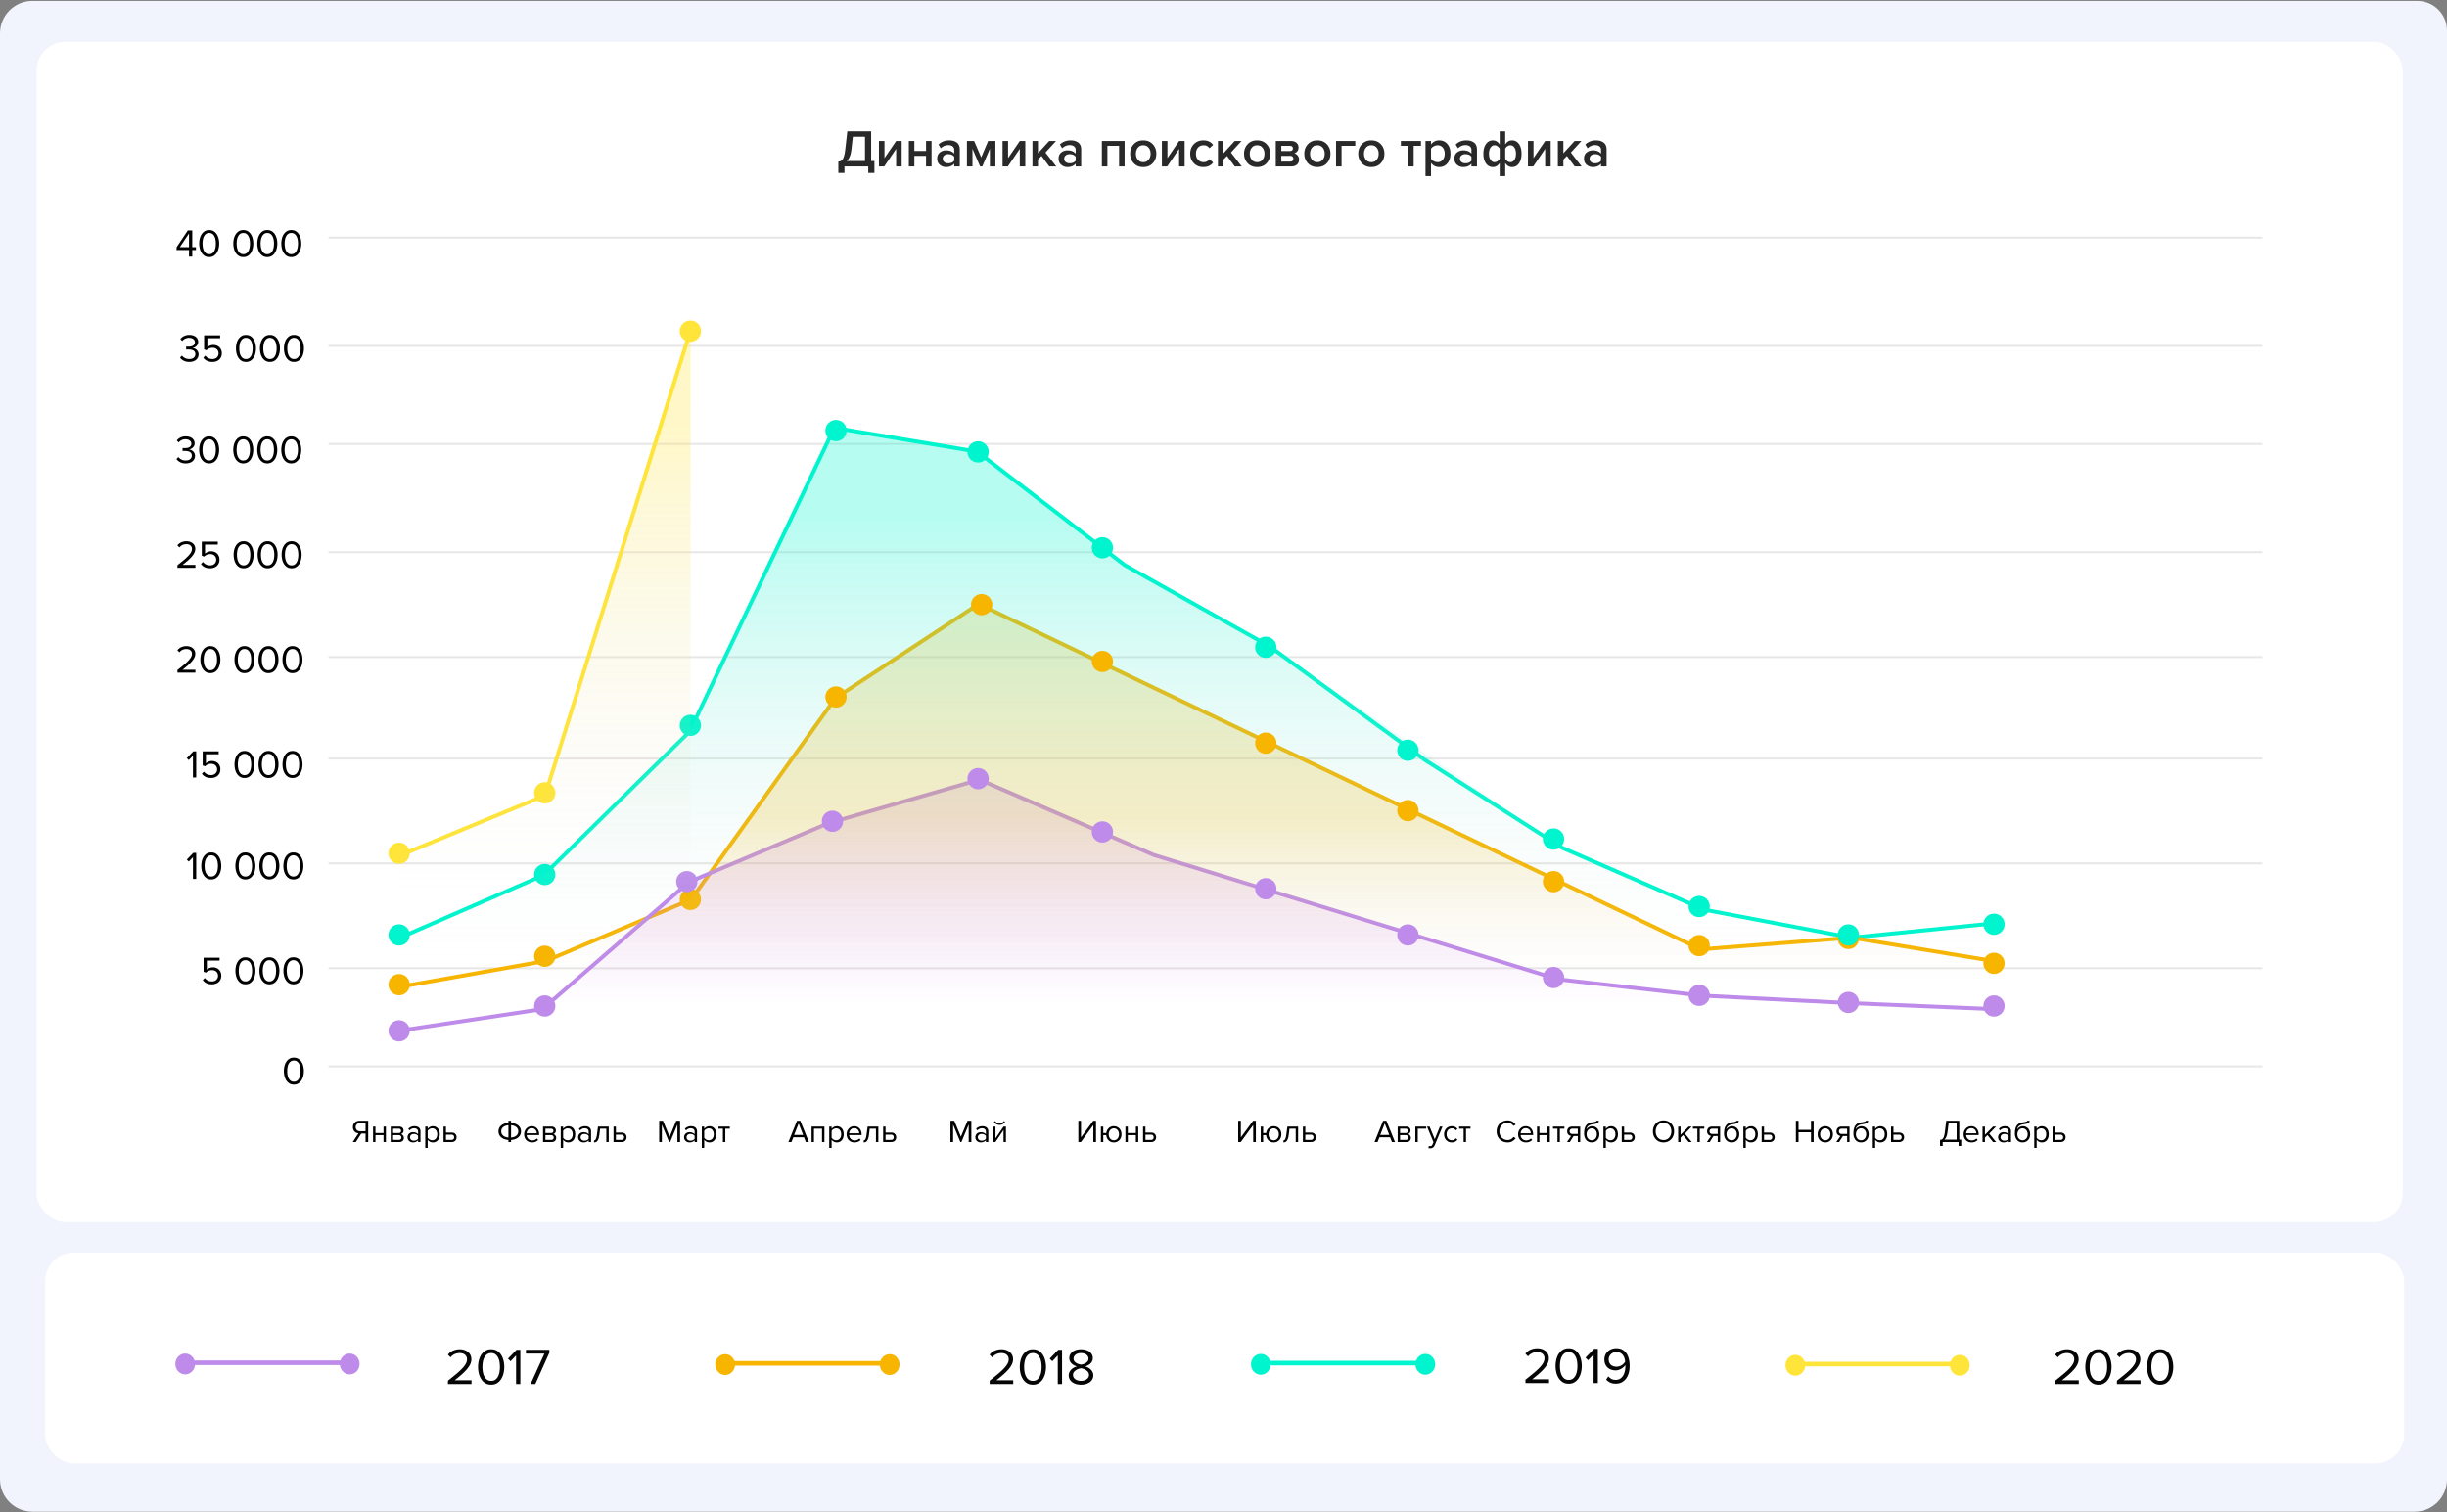 <svg width="906" height="560" xmlns="http://www.w3.org/2000/svg"><rect width="100%" height="100%" fill="#808080" stroke="none"/><defs><linearGradient x1="50%" y1="11.442%" x2="50%" y2="77.659%" id="a"><stop stop-color="#CD95FF" stop-opacity=".234" offset="0%"/><stop stop-color="#B620E0" stop-opacity="0" offset="100%"/></linearGradient><linearGradient x1="50%" y1="55.583%" x2="50%" y2="100%" id="b"><stop stop-color="#F7B500" stop-opacity=".222" offset="0%"/><stop stop-color="#D8D8D8" stop-opacity="0" offset="100%"/></linearGradient><linearGradient x1="50%" y1="17.241%" x2="50%" y2="100%" id="c"><stop stop-color="#00F4CD" stop-opacity=".281" offset="0%"/><stop stop-color="#D8D8D8" stop-opacity="0" offset="100%"/></linearGradient><linearGradient x1="50%" y1="17.241%" x2="50%" y2="100%" id="d"><stop stop-color="#FFE439" stop-opacity=".277" offset="0%"/><stop stop-color="#D8D8D8" stop-opacity="0" offset="100%"/></linearGradient></defs><g transform="translate(0 -1)" fill="none" fill-rule="evenodd"><path d="M12 1.334h883c6.075 0 11 4.925 11 11V548.8c0 6.627-5.373 12-12 12H12c-6.627 0-12-5.373-12-12V13.334c0-6.627 5.373-12 12-12z" fill="#F1F4FC"/><rect fill="#FFF" x="13.539" y="16.505" width="876.104" height="437.026" rx="10.692"/><rect fill="#FFF" x="16.7" y="464.829" width="873.44" height="78.08" rx="10.692"/><path d="M165.856 513.54v-1.258a146.865 146.865 0 003.029-2.447c.876-.73 1.612-1.41 2.209-2.038.597-.629 1.048-1.22 1.352-1.772.305-.552.457-1.101.457-1.647 0-.407-.076-.756-.228-1.048a2.158 2.158 0 00-.6-.724c-.248-.19-.53-.33-.848-.419a3.586 3.586 0 00-.971-.133c-.762 0-1.435.146-2.019.438-.584.292-1.06.68-1.429 1.162l-.97-1.01a4.638 4.638 0 011.894-1.485 6.208 6.208 0 012.524-.514c.533 0 1.054.076 1.562.228.508.153.962.381 1.362.686.4.305.723.692.97 1.162.249.47.372 1.022.372 1.657 0 .647-.155 1.285-.466 1.914-.311.629-.743 1.257-1.295 1.886a20.841 20.841 0 01-1.953 1.923c-.749.654-1.568 1.33-2.457 2.029h6.228v1.41h-8.723zm16 .228c-.877 0-1.62-.197-2.23-.59a4.888 4.888 0 01-1.504-1.534 6.788 6.788 0 01-.857-2.114 10.483 10.483 0 01-.267-2.333c0-.775.09-1.553.267-2.334.178-.78.464-1.482.857-2.104a4.924 4.924 0 011.505-1.524c.61-.394 1.352-.59 2.228-.59.864 0 1.603.196 2.22.59a4.79 4.79 0 011.504 1.524c.387.622.673 1.324.857 2.104.184.781.276 1.56.276 2.334s-.092 1.552-.276 2.333a7.108 7.108 0 01-.857 2.114 4.756 4.756 0 01-1.505 1.533c-.616.394-1.355.59-2.219.59zm0-1.41c.609 0 1.12-.149 1.533-.447a3.313 3.313 0 001-1.181 5.712 5.712 0 00.542-1.657c.108-.616.162-1.241.162-1.876 0-.635-.054-1.26-.162-1.876a5.587 5.587 0 00-.543-1.648 3.335 3.335 0 00-1-1.171c-.412-.299-.923-.448-1.533-.448-.61 0-1.12.15-1.533.448a3.335 3.335 0 00-1 1.171 5.587 5.587 0 00-.543 1.648 10.847 10.847 0 00-.162 1.876c0 .635.054 1.26.162 1.876.108.616.29 1.168.543 1.657.254.489.587.882 1 1.18.413.3.924.448 1.533.448zm9.218 1.181V502.93l-2.038 2.153-.953-.972 3.181-3.276h1.39v12.704h-1.58zm5.37 0l5.124-11.294h-6.837v-1.41h8.666v1.086l-5.2 11.618h-1.752z" fill="#050505" fill-rule="nonzero"/><g transform="translate(64.91 502.233)"><path d="M7.31 3.418h55.138" stroke="#BE8BEA" stroke-width="1.711" stroke-linecap="square"/><ellipse fill="#BE8BEA" cx="3.655" cy="3.865" rx="3.655" ry="3.865"/><ellipse fill="#BE8BEA" cx="64.567" cy="3.865" rx="3.655" ry="3.865"/></g><path d="M366.423 513.54v-1.258a146.868 146.868 0 003.028-2.447c.876-.73 1.613-1.41 2.21-2.038.596-.629 1.047-1.22 1.352-1.772.304-.552.457-1.101.457-1.647 0-.407-.076-.756-.229-1.048a2.158 2.158 0 00-.6-.724c-.247-.19-.53-.33-.847-.419a3.586 3.586 0 00-.972-.133c-.762 0-1.435.146-2.019.438-.584.292-1.06.68-1.428 1.162l-.972-1.01a4.638 4.638 0 011.896-1.485 6.208 6.208 0 012.523-.514c.534 0 1.054.076 1.562.228.508.153.962.381 1.362.686.4.305.724.692.971 1.162.248.47.372 1.022.372 1.657 0 .647-.156 1.285-.467 1.914-.311.629-.743 1.257-1.295 1.886a20.841 20.841 0 01-1.952 1.923c-.75.654-1.569 1.33-2.457 2.029h6.228v1.41h-8.723zm15.999.228c-.877 0-1.62-.197-2.229-.59a4.888 4.888 0 01-1.504-1.534 6.788 6.788 0 01-.858-2.114 10.483 10.483 0 01-.266-2.333c0-.775.089-1.553.266-2.334.178-.78.464-1.482.858-2.104a4.924 4.924 0 011.504-1.524c.61-.394 1.352-.59 2.229-.59.863 0 1.603.196 2.219.59a4.79 4.79 0 011.504 1.524c.388.622.673 1.324.857 2.104.184.781.277 1.56.277 2.334s-.093 1.552-.277 2.333a7.108 7.108 0 01-.857 2.114 4.756 4.756 0 01-1.504 1.533c-.616.394-1.356.59-2.22.59zm0-1.41c.61 0 1.12-.149 1.533-.447a3.313 3.313 0 001-1.181 5.712 5.712 0 00.543-1.657c.108-.616.162-1.241.162-1.876 0-.635-.054-1.26-.162-1.876a5.587 5.587 0 00-.543-1.648 3.335 3.335 0 00-1-1.171c-.413-.299-.924-.448-1.533-.448-.61 0-1.12.15-1.534.448a3.335 3.335 0 00-1 1.171 5.587 5.587 0 00-.542 1.648 10.847 10.847 0 00-.162 1.876c0 .635.054 1.26.162 1.876.108.616.288 1.168.542 1.657.254.489.588.882 1 1.18.413.3.924.448 1.534.448zm9.218 1.181V502.93l-2.038 2.153-.952-.972 3.18-3.276h1.391v12.704h-1.58zm8.61.229a6.674 6.674 0 01-1.782-.229 4.364 4.364 0 01-1.438-.676 3.445 3.445 0 01-.971-1.086 2.901 2.901 0 01-.362-1.457c0-.419.083-.806.248-1.162a3.44 3.44 0 01.666-.961c.28-.286.603-.53.972-.734.368-.203.749-.362 1.142-.476a5.238 5.238 0 01-1.057-.419 4.003 4.003 0 01-.895-.638 2.948 2.948 0 01-.628-.867 2.562 2.562 0 01-.238-1.123c0-.572.127-1.064.38-1.476a3.288 3.288 0 011-1.029 4.416 4.416 0 011.39-.6 6.53 6.53 0 013.134 0c.52.127.987.327 1.4.6.413.273.75.616 1.01 1.029.26.412.39.904.39 1.476 0 .419-.08.793-.238 1.123-.159.33-.368.62-.629.867-.26.248-.562.46-.904.638a5.473 5.473 0 01-1.067.42c.394.113.774.272 1.143.475.368.203.692.448.971.734.28.285.502.606.667.961.165.356.247.743.247 1.162 0 .534-.12 1.016-.362 1.448a3.273 3.273 0 01-.98 1.085 4.758 4.758 0 01-1.448.677 6.35 6.35 0 01-1.762.238zm0-7.428c.19-.039.444-.099.761-.181.318-.083.622-.21.914-.381.292-.172.546-.39.762-.657.216-.267.324-.59.324-.972 0-.33-.073-.625-.22-.885a2.014 2.014 0 00-.59-.658 2.791 2.791 0 00-.876-.409 3.935 3.935 0 00-1.076-.143c-.38 0-.74.048-1.076.143a2.791 2.791 0 00-.876.41 2.014 2.014 0 00-.59.657c-.147.26-.22.555-.22.885 0 .381.108.705.324.972.216.266.473.485.772.657.298.171.603.298.914.38.311.083.562.143.752.182zm0 6.018c.393 0 .767-.05 1.123-.152.355-.102.67-.248.943-.438.273-.19.489-.422.647-.695.16-.273.238-.581.238-.924 0-.42-.117-.778-.352-1.076a3.182 3.182 0 00-.828-.743 4.115 4.115 0 00-.981-.448 5.416 5.416 0 00-.79-.19c-.191.025-.455.089-.791.19-.337.102-.667.251-.99.448a3.122 3.122 0 00-.839.743c-.235.298-.352.657-.352 1.076 0 .343.08.65.238.924.159.273.375.504.648.695.273.19.59.336.952.438.362.101.74.152 1.133.152z" fill="#050505" fill-rule="nonzero"/><g transform="translate(264.837 502.454)"><path d="M7.31 3.418h55.138" stroke="#F7B500" stroke-width="1.711" stroke-linecap="square"/><ellipse fill="#F7B500" cx="3.655" cy="3.865" rx="3.655" ry="3.865"/><ellipse fill="#F7B500" cx="64.567" cy="3.865" rx="3.655" ry="3.865"/></g><path d="M564.8 513.177v-1.257a146.865 146.865 0 003.029-2.448c.876-.73 1.612-1.41 2.21-2.038.596-.628 1.047-1.219 1.352-1.771.304-.552.457-1.102.457-1.648 0-.406-.077-.755-.229-1.047a2.158 2.158 0 00-.6-.724c-.247-.19-.53-.33-.847-.419a3.586 3.586 0 00-.972-.133c-.762 0-1.435.146-2.019.438-.584.292-1.06.68-1.428 1.162l-.972-1.01a4.638 4.638 0 011.896-1.486 6.208 6.208 0 012.523-.514c.534 0 1.054.076 1.562.229.508.152.962.38 1.362.685.4.305.724.692.971 1.162.248.47.372 1.022.372 1.657 0 .648-.156 1.286-.467 1.915-.311.628-.743 1.257-1.295 1.885a20.841 20.841 0 01-1.952 1.924c-.75.654-1.569 1.33-2.457 2.028h6.228v1.41H564.8zm16 .228c-.877 0-1.62-.197-2.229-.59a4.888 4.888 0 01-1.505-1.533 6.788 6.788 0 01-.857-2.115 10.483 10.483 0 01-.266-2.333c0-.774.089-1.552.266-2.333.178-.78.464-1.482.857-2.105a4.924 4.924 0 011.505-1.523c.61-.394 1.352-.59 2.229-.59.863 0 1.603.196 2.218.59a4.79 4.79 0 011.505 1.523c.387.623.673 1.324.857 2.105.184.781.276 1.559.276 2.333 0 .775-.092 1.553-.276 2.333a7.108 7.108 0 01-.857 2.115 4.756 4.756 0 01-1.505 1.533c-.615.393-1.355.59-2.218.59zm0-1.41c.609 0 1.12-.148 1.533-.447a3.313 3.313 0 001-1.18 5.712 5.712 0 00.543-1.658c.107-.616.161-1.24.161-1.876 0-.635-.054-1.26-.161-1.876a5.587 5.587 0 00-.543-1.647 3.335 3.335 0 00-1-1.172c-.413-.298-.924-.447-1.533-.447-.61 0-1.121.149-1.534.447a3.335 3.335 0 00-1 1.172 5.587 5.587 0 00-.542 1.647 10.847 10.847 0 00-.162 1.876c0 .635.054 1.26.162 1.876.107.616.288 1.169.542 1.657.254.49.588.883 1 1.181.413.299.924.448 1.534.448zm9.218 1.182v-10.61l-2.038 2.153-.952-.971 3.18-3.276h1.39v12.704h-1.58zm8.19.21c-.813 0-1.501-.14-2.066-.42a4.736 4.736 0 01-1.458-1.104l.8-1.181c.33.38.702.692 1.115.933.412.241.949.362 1.61.362.647 0 1.196-.146 1.647-.438.45-.292.819-.673 1.104-1.143.286-.47.496-1.003.629-1.6.133-.597.2-1.194.2-1.79v-.257c0-.083-.007-.169-.02-.258-.139.216-.326.442-.561.677a4.273 4.273 0 01-.829.638c-.317.19-.66.349-1.028.476s-.756.19-1.162.19a5.03 5.03 0 01-1.619-.257 3.749 3.749 0 01-1.324-.762 3.63 3.63 0 01-.895-1.266c-.222-.508-.333-1.099-.333-1.772 0-.546.101-1.07.305-1.571a3.95 3.95 0 01.876-1.324 4.25 4.25 0 011.4-.914c.552-.229 1.171-.343 1.857-.343.889 0 1.644.181 2.266.543.622.362 1.13.844 1.524 1.448.394.603.68 1.301.857 2.095.178.793.267 1.622.267 2.485 0 .864-.102 1.689-.305 2.476a6.322 6.322 0 01-.943 2.086 4.824 4.824 0 01-1.61 1.447c-.647.362-1.415.543-2.304.543zm.343-6.286c.635 0 1.238-.172 1.81-.514a3.784 3.784 0 001.352-1.372c-.038-.393-.121-.8-.248-1.219a3.837 3.837 0 00-.562-1.142 2.963 2.963 0 00-.962-.848c-.393-.222-.863-.333-1.41-.333-.482 0-.907.082-1.275.247a2.773 2.773 0 00-.914.638c-.242.26-.423.55-.543.867-.12.317-.181.628-.181.933 0 .47.076.876.228 1.22.153.342.362.628.629.856.267.229.578.397.933.505.356.108.737.162 1.143.162z" fill="#050505" fill-rule="nonzero"/><g transform="translate(463.163 502.354)"><path d="M7.31 3.418h55.138" stroke="#00F4CD" stroke-width="1.711" stroke-linecap="square"/><ellipse fill="#00F4CD" cx="3.655" cy="3.865" rx="3.655" ry="3.865"/><ellipse fill="#00F4CD" cx="64.567" cy="3.865" rx="3.655" ry="3.865"/></g><g transform="translate(661.06 495.447)"><path d="M99.884 18.092v-1.257a146.867 146.867 0 003.028-2.447c.877-.73 1.613-1.41 2.21-2.038.597-.629 1.047-1.22 1.352-1.772.305-.552.457-1.101.457-1.647 0-.407-.076-.756-.228-1.048a2.158 2.158 0 00-.6-.724c-.248-.19-.53-.33-.848-.419a3.586 3.586 0 00-.971-.133c-.762 0-1.435.146-2.02.438-.583.292-1.06.68-1.428 1.162l-.971-1.01a4.638 4.638 0 011.895-1.485 6.208 6.208 0 012.524-.514c.533 0 1.054.076 1.562.228.507.153.961.381 1.361.686.4.305.724.692.972 1.162.247.47.371 1.022.371 1.657 0 .647-.155 1.285-.466 1.914-.312.628-.743 1.257-1.296 1.886a20.841 20.841 0 01-1.952 1.923c-.75.654-1.568 1.33-2.457 2.029h6.228v1.41h-8.723zm16 .229c-.877 0-1.62-.197-2.23-.59a4.888 4.888 0 01-1.504-1.534 6.788 6.788 0 01-.857-2.114 10.483 10.483 0 01-.267-2.333c0-.775.09-1.553.267-2.334.178-.78.463-1.482.857-2.104a4.924 4.924 0 011.505-1.524c.61-.394 1.352-.59 2.228-.59.864 0 1.603.196 2.219.59a4.79 4.79 0 011.505 1.524c.387.622.673 1.324.857 2.104.184.781.276 1.56.276 2.334s-.092 1.552-.276 2.333a7.108 7.108 0 01-.857 2.114 4.756 4.756 0 01-1.505 1.533c-.616.394-1.355.59-2.219.59zm0-1.41c.609 0 1.12-.149 1.532-.447a3.313 3.313 0 001-1.181 5.712 5.712 0 00.543-1.657c.108-.616.162-1.241.162-1.876 0-.635-.054-1.26-.162-1.876a5.587 5.587 0 00-.543-1.648 3.335 3.335 0 00-1-1.171c-.412-.299-.923-.448-1.533-.448-.61 0-1.12.15-1.533.448a3.335 3.335 0 00-1 1.171 5.587 5.587 0 00-.543 1.648 10.847 10.847 0 00-.162 1.876c0 .635.054 1.26.162 1.876.108.616.289 1.168.543 1.657.254.489.587.882 1 1.18.413.3.924.448 1.533.448zm6.856 1.181v-1.257a146.866 146.866 0 003.028-2.447c.876-.73 1.613-1.41 2.21-2.038.596-.629 1.047-1.22 1.352-1.772.305-.552.457-1.101.457-1.647 0-.407-.076-.756-.229-1.048a2.158 2.158 0 00-.6-.724c-.247-.19-.53-.33-.847-.419a3.586 3.586 0 00-.971-.133c-.762 0-1.435.146-2.02.438-.583.292-1.06.68-1.428 1.162l-.971-1.01a4.638 4.638 0 011.895-1.485 6.208 6.208 0 012.524-.514c.533 0 1.053.076 1.561.228.508.153.962.381 1.362.686.4.305.724.692.972 1.162.247.47.371 1.022.371 1.657 0 .647-.156 1.285-.467 1.914-.31.628-.742 1.257-1.295 1.886a20.841 20.841 0 01-1.952 1.923c-.75.654-1.568 1.33-2.457 2.029h6.228v1.41h-8.723zm15.999.229c-.876 0-1.619-.197-2.229-.59a4.888 4.888 0 01-1.504-1.534 6.788 6.788 0 01-.857-2.114 10.483 10.483 0 01-.267-2.333c0-.775.089-1.553.267-2.334.177-.78.463-1.482.857-2.104a4.924 4.924 0 011.504-1.524c.61-.394 1.353-.59 2.229-.59.863 0 1.603.196 2.219.59a4.79 4.79 0 011.505 1.524c.387.622.672 1.324.857 2.104.184.781.276 1.56.276 2.334s-.092 1.552-.276 2.333a7.108 7.108 0 01-.857 2.114 4.756 4.756 0 01-1.505 1.533c-.616.394-1.356.59-2.22.59zm0-1.41c.61 0 1.12-.149 1.533-.447a3.313 3.313 0 001-1.181 5.712 5.712 0 00.543-1.657c.108-.616.162-1.241.162-1.876 0-.635-.054-1.26-.162-1.876a5.587 5.587 0 00-.543-1.648 3.335 3.335 0 00-1-1.171c-.413-.299-.924-.448-1.533-.448-.61 0-1.12.15-1.533.448a3.335 3.335 0 00-1 1.171 5.587 5.587 0 00-.543 1.648 10.847 10.847 0 00-.162 1.876c0 .635.054 1.26.162 1.876.108.616.289 1.168.543 1.657.254.489.587.882 1 1.18.412.3.923.448 1.533.448z" fill="#050505" fill-rule="nonzero"/><path d="M7.31 10.688h55.138" stroke="#FFE439" stroke-width="1.711" stroke-linecap="square"/><ellipse fill="#FFE439" cx="3.655" cy="11.134" rx="3.655" ry="3.865"/><ellipse fill="#FFE439" cx="64.567" cy="11.134" rx="3.655" ry="3.865"/></g><g><path d="M122.005 89h715.266M122.005 129.08h715.266M122.005 165.404h715.266M122.005 205.485h715.266M122.005 244.314h715.266M122.005 281.89h715.266M122.005 320.718h715.266M122.005 359.547h715.266M122.005 395.87h715.266" stroke="#E8E6E6" stroke-width=".728" stroke-linecap="square"/><g transform="translate(143.82 119.687)"><path stroke="#00F4CD" stroke-width="1.455" d="M4.293 228.537l53.21-23.174 54.013-53.118L165.093 39.75l52.9 8.824 54.573 41.977 53.768 30.18 57.36 41.958 50.815 32.547 52.619 22.946 54.474 10.355 52.226-5.24"/><path stroke="#F7B500" stroke-width="1.455" d="M4.293 246.724l54.098-9.587 53.74-22.795 53.337-74.482 53.047-34.886 267.368 127.903 55.719-4.34 52.226 8.6"/><path stroke="#BE8BEA" stroke-width="1.455" d="M4.293 262.93l52.733-7.95 54.171-47 51.554-21.768 56.076-16.182 64.59 27.9 149.562 46.008 53.416 6.056 54.46 2.758 52.973 2.228"/><path stroke="#FFE439" stroke-width="1.455" d="M4.293 198.086l53.7-22.237L111.92 3.39"/><path fill="url(#a)" d="M4.293 262.93l52.733-7.95 54.893-47.638 50.832-21.13 56.076-16.182 66.037 28.056 148.115 45.852 51.614 5.516 109.235 5.526v21.872H3.32z"/><circle fill="#BE8BEA" cx="3.945" cy="263.032" r="3.945"/><circle fill="#F7B500" cx="3.945" cy="245.935" r="3.945"/><circle fill="#00F4CD" cx="3.945" cy="227.523" r="3.945"/><circle fill="#FFE439" cx="3.945" cy="197.274" r="3.945"/><circle fill="#FFE439" cx="57.867" cy="174.916" r="3.945"/><circle fill="#FFE439" cx="111.789" cy="3.945" r="3.945"/><circle fill="#00F4CD" cx="111.789" cy="149.928" r="3.945"/><circle fill="#00F4CD" cx="57.867" cy="205.165" r="3.945"/><circle fill="#F7B500" cx="111.789" cy="214.371" r="3.945"/><circle fill="#F7B500" cx="57.867" cy="235.414" r="3.945"/><circle fill="#BE8BEA" cx="57.867" cy="253.826" r="3.945"/><circle fill="#BE8BEA" cx="110.474" cy="207.795" r="3.945"/><path fill="url(#b)" d="M56.712 237.169l55.207-22.61 53.549-74.699 53.047-34.886 97.912 46.926 169.456 80.977 55.719-4.34 52.226 8.632.625 10.081H3.945z"/><path fill="url(#c)" d="M3.945 228.838l54.16-23.69 53.41-52.903L165.094 39.75l52.9 8.824 54.573 41.977 53.768 30.18 108.175 74.505 52.619 22.946 54.474 10.355 52.226-5.24.625 12.646H3.945z"/><circle fill="#BE8BEA" cx="164.395" cy="185.438" r="3.945"/><circle fill="#BE8BEA" cx="218.317" cy="169.656" r="3.945"/><circle fill="#BE8BEA" cx="264.347" cy="189.383" r="3.945"/><circle fill="#BE8BEA" cx="324.845" cy="210.426" r="3.945"/><circle fill="#BE8BEA" cx="377.451" cy="227.523" r="3.945"/><circle fill="#BE8BEA" cx="431.373" cy="243.305" r="3.945"/><circle fill="#BE8BEA" cx="485.295" cy="249.881" r="3.945"/><circle fill="#BE8BEA" cx="540.531" cy="252.511" r="3.945"/><circle fill="#BE8BEA" cx="594.453" cy="253.826" r="3.945"/><path fill="url(#d)" d="M3.32 198.086l54.786-22.237L111.919 3.39l-.13 197.83v11.836H3.945z"/><circle fill="#F7B500" cx="165.71" cy="139.407" r="3.945"/><circle fill="#F7B500" cx="219.632" cy="105.213" r="3.945"/><circle fill="#F7B500" cx="264.347" cy="126.255" r="3.945"/><circle fill="#F7B500" cx="324.845" cy="156.504" r="3.945"/><circle fill="#F7B500" cx="377.451" cy="181.492" r="3.945"/><circle fill="#F7B500" cx="431.373" cy="207.795" r="3.945"/><circle fill="#F7B500" cx="485.295" cy="231.468" r="3.945"/><circle fill="#F7B500" cx="540.531" cy="228.838" r="3.945"/><circle fill="#F7B500" cx="594.453" cy="238.044" r="3.945"/><circle fill="#00F4CD" cx="165.71" cy="40.77" r="3.945"/><circle fill="#00F4CD" cx="218.317" cy="48.661" r="3.945"/><circle fill="#00F4CD" cx="264.347" cy="84.17" r="3.945"/><circle fill="#00F4CD" cx="324.845" cy="120.995" r="3.945"/><circle fill="#00F4CD" cx="377.451" cy="159.135" r="3.945"/><circle fill="#00F4CD" cx="431.373" cy="192.014" r="3.945"/><circle fill="#00F4CD" cx="485.295" cy="217.002" r="3.945"/><circle fill="#00F4CD" cx="540.531" cy="227.523" r="3.945"/><circle fill="#00F4CD" cx="594.453" cy="223.577" r="3.945"/></g><g fill="#000" fill-rule="nonzero"><path d="M69.977 96.028v-2.454h-4.603v-1.002l4.153-6.229h1.655v6.171h1.365v1.06h-1.365v2.454h-1.205zm0-8.567l-3.397 5.053h3.397v-5.053zm7.478 8.74c-.668 0-1.235-.15-1.7-.45-.464-.3-.846-.689-1.146-1.168a5.175 5.175 0 01-.654-1.612 7.991 7.991 0 01-.203-1.778c0-.59.068-1.184.203-1.779.136-.595.354-1.13.654-1.604.3-.475.682-.862 1.147-1.162.464-.3 1.03-.45 1.699-.45.658 0 1.222.15 1.691.45.47.3.852.687 1.147 1.162.295.474.513 1.009.653 1.604.14.595.211 1.188.211 1.779 0 .59-.07 1.183-.21 1.778a5.419 5.419 0 01-.654 1.612c-.295.48-.677.869-1.147 1.169-.47.3-1.033.45-1.691.45zm0-1.074c.464 0 .854-.113 1.168-.34.315-.228.57-.528.763-.901.193-.373.331-.794.413-1.263a8.269 8.269 0 000-2.86 4.259 4.259 0 00-.413-1.256 2.542 2.542 0 00-.763-.893c-.314-.228-.704-.342-1.168-.342-.465 0-.855.114-1.17.342a2.542 2.542 0 00-.762.893 4.259 4.259 0 00-.413 1.256 8.269 8.269 0 000 2.86c.082.47.22.89.413 1.263.194.373.448.673.763.9.314.228.704.341 1.169.341zm12.631 1.075c-.667 0-1.234-.15-1.698-.45-.465-.3-.847-.69-1.147-1.169a5.175 5.175 0 01-.654-1.612 7.991 7.991 0 01-.203-1.778c0-.59.068-1.184.203-1.779.136-.595.354-1.13.654-1.604.3-.475.682-.862 1.147-1.162.464-.3 1.03-.45 1.698-.45.659 0 1.222.15 1.692.45.47.3.852.687 1.147 1.162.295.474.513 1.009.653 1.604.14.595.21 1.188.21 1.779 0 .59-.07 1.183-.21 1.778a5.419 5.419 0 01-.653 1.612c-.295.48-.678.869-1.147 1.169-.47.3-1.033.45-1.692.45zm0-1.075c.465 0 .855-.113 1.17-.34.314-.228.568-.528.762-.901.193-.373.331-.794.413-1.263a8.269 8.269 0 000-2.86 4.259 4.259 0 00-.413-1.256 2.542 2.542 0 00-.763-.893c-.314-.228-.704-.342-1.169-.342-.464 0-.854.114-1.168.342a2.542 2.542 0 00-.763.893 4.259 4.259 0 00-.413 1.256 8.269 8.269 0 000 2.86c.082.47.22.89.413 1.263.194.373.448.673.763.9.314.228.704.341 1.168.341zm8.886 1.075c-.668 0-1.234-.15-1.698-.45-.465-.3-.847-.69-1.148-1.169a5.175 5.175 0 01-.653-1.612 7.991 7.991 0 01-.203-1.778c0-.59.068-1.184.203-1.779.136-.595.353-1.13.653-1.604.3-.475.683-.862 1.148-1.162.464-.3 1.03-.45 1.698-.45.659 0 1.222.15 1.692.45.47.3.852.687 1.147 1.162.295.474.513 1.009.653 1.604.14.595.21 1.188.21 1.779 0 .59-.07 1.183-.21 1.778a5.419 5.419 0 01-.653 1.612c-.295.48-.678.869-1.147 1.169-.47.3-1.033.45-1.692.45zm0-1.075c.465 0 .855-.113 1.17-.34.314-.228.568-.528.761-.901.194-.373.332-.794.414-1.263a8.269 8.269 0 000-2.86 4.259 4.259 0 00-.414-1.256 2.542 2.542 0 00-.762-.893c-.314-.228-.704-.342-1.169-.342-.464 0-.854.114-1.169.342a2.542 2.542 0 00-.762.893 4.259 4.259 0 00-.414 1.256 8.269 8.269 0 000 2.86c.083.47.22.89.414 1.263.194.373.448.673.762.9.315.228.705.341 1.17.341zm8.886 1.075c-.668 0-1.234-.15-1.699-.45-.464-.3-.847-.69-1.147-1.169a5.175 5.175 0 01-.653-1.612 7.991 7.991 0 01-.203-1.778c0-.59.067-1.184.203-1.779.135-.595.353-1.13.653-1.604.3-.475.683-.862 1.147-1.162.465-.3 1.031-.45 1.7-.45.657 0 1.221.15 1.69.45.47.3.852.687 1.148 1.162.295.474.513 1.009.653 1.604.14.595.21 1.188.21 1.779 0 .59-.07 1.183-.21 1.778a5.419 5.419 0 01-.653 1.612c-.296.48-.678.869-1.147 1.169-.47.3-1.034.45-1.692.45zm0-1.075c.465 0 .854-.113 1.169-.34.315-.228.569-.528.762-.901.194-.373.332-.794.414-1.263a8.269 8.269 0 000-2.86 4.259 4.259 0 00-.414-1.256 2.542 2.542 0 00-.762-.893c-.315-.228-.704-.342-1.169-.342-.464 0-.854.114-1.169.342a2.542 2.542 0 00-.762.893 4.259 4.259 0 00-.414 1.256 8.269 8.269 0 000 2.86c.083.47.22.89.414 1.263.194.373.448.673.762.9.315.228.705.341 1.17.341zM70.087 135.03c-.823 0-1.527-.157-2.112-.471-.586-.315-1.029-.69-1.329-1.126l.711-.755c.281.378.656.685 1.126.922.47.237.994.356 1.575.356.707 0 1.26-.162 1.663-.486.401-.325.602-.767.602-1.329 0-.3-.058-.559-.174-.777a1.402 1.402 0 00-.494-.53 2.416 2.416 0 00-.762-.305 4.386 4.386 0 00-.98-.101h-.595c-.194 0-.33.005-.407.014v-1.103c.078.01.215.014.414.014h.588c.3 0 .588-.031.864-.094s.515-.16.719-.29c.203-.131.365-.296.486-.494.12-.198.181-.438.181-.719a1.41 1.41 0 00-.174-.711 1.63 1.63 0 00-.464-.516 2.108 2.108 0 00-.69-.32 3.16 3.16 0 00-.835-.108c-.532 0-1.002.1-1.408.298a3.908 3.908 0 00-1.147.878l-.668-.755a4.221 4.221 0 011.35-1.067c.552-.286 1.205-.428 1.96-.428.465 0 .898.058 1.3.174.401.116.747.283 1.038.5a2.332 2.332 0 01.944 1.91c0 .349-.066.653-.196.915-.131.261-.298.484-.501.668a2.585 2.585 0 01-.676.443 2.92 2.92 0 01-.718.225c.222.019.464.082.726.188.261.107.503.257.726.45.222.194.409.436.559.726.15.29.225.63.225 1.017 0 .406-.078.779-.233 1.118-.154.339-.38.631-.675.878-.295.247-.656.44-1.081.58a4.58 4.58 0 01-1.438.211zm8.596 0c-.823 0-1.506-.137-2.048-.413a3.934 3.934 0 01-1.364-1.14l.74-.799c.32.407.695.721 1.125.944.431.223.946.334 1.547.334a2.5 2.5 0 00.907-.16c.276-.106.51-.251.704-.435a2.038 2.038 0 00.624-1.481c0-.32-.055-.608-.166-.864a1.995 1.995 0 00-.458-.66 1.95 1.95 0 00-.697-.422 2.66 2.66 0 00-.9-.145c-.435 0-.835.073-1.198.218a3.212 3.212 0 00-1.038.697l-.886-.305v-5.227H81.5v1.074h-4.718v3.369c.232-.233.544-.436.936-.61a3.238 3.238 0 011.329-.261c.406 0 .793.067 1.161.203a2.842 2.842 0 011.662 1.568c.17.387.255.828.255 1.321 0 .494-.087.94-.262 1.336a2.885 2.885 0 01-.726 1.01c-.31.275-.675.485-1.096.63a4.137 4.137 0 01-1.357.218zm12.385 0c-.668 0-1.234-.15-1.7-.45-.464-.3-.846-.69-1.146-1.168a5.175 5.175 0 01-.654-1.612 7.991 7.991 0 01-.203-1.779c0-.59.068-1.183.203-1.778.136-.596.354-1.13.654-1.605.3-.474.682-.861 1.147-1.161.465-.3 1.03-.45 1.699-.45.658 0 1.222.15 1.691.45.47.3.852.687 1.147 1.161.295.475.513 1.01.654 1.605.14.595.21 1.188.21 1.778 0 .59-.07 1.184-.21 1.779a5.419 5.419 0 01-.654 1.612c-.295.479-.677.868-1.147 1.168-.47.3-1.033.45-1.691.45zm0-1.074c.464 0 .854-.114 1.168-.341.315-.228.57-.528.763-.9.193-.373.331-.794.414-1.264a8.269 8.269 0 000-2.86 4.259 4.259 0 00-.414-1.256 2.542 2.542 0 00-.763-.893c-.314-.227-.704-.341-1.168-.341-.465 0-.855.114-1.17.341a2.542 2.542 0 00-.761.893 4.259 4.259 0 00-.414 1.256 8.269 8.269 0 000 2.86c.082.47.22.89.414 1.264.193.372.447.672.762.9.314.227.704.341 1.169.341zm8.886 1.074c-.668 0-1.235-.15-1.7-.45-.464-.3-.846-.69-1.146-1.168a5.175 5.175 0 01-.654-1.612 7.991 7.991 0 01-.203-1.779c0-.59.068-1.183.203-1.778.136-.596.354-1.13.654-1.605.3-.474.682-.861 1.147-1.161.464-.3 1.03-.45 1.699-.45.658 0 1.222.15 1.691.45.47.3.852.687 1.147 1.161.295.475.513 1.01.653 1.605s.21 1.188.21 1.778c0 .59-.07 1.184-.21 1.779a5.419 5.419 0 01-.653 1.612c-.295.479-.678.868-1.147 1.168-.47.3-1.033.45-1.691.45zm0-1.074c.464 0 .854-.114 1.168-.341.315-.228.569-.528.763-.9.193-.373.331-.794.413-1.264a8.269 8.269 0 000-2.86 4.259 4.259 0 00-.413-1.256 2.542 2.542 0 00-.763-.893c-.314-.227-.704-.341-1.168-.341-.465 0-.855.114-1.17.341a2.542 2.542 0 00-.762.893 4.259 4.259 0 00-.413 1.256 8.269 8.269 0 000 2.86c.082.47.22.89.413 1.264.194.372.448.672.763.9.314.227.704.341 1.169.341zm8.885 1.074c-.668 0-1.234-.15-1.698-.45-.465-.3-.847-.69-1.147-1.168a5.175 5.175 0 01-.654-1.612 7.991 7.991 0 01-.203-1.779c0-.59.068-1.183.203-1.778.136-.596.354-1.13.654-1.605.3-.474.682-.861 1.147-1.161.464-.3 1.03-.45 1.698-.45.659 0 1.222.15 1.692.45.47.3.852.687 1.147 1.161.295.475.513 1.01.653 1.605s.21 1.188.21 1.778c0 .59-.07 1.184-.21 1.779a5.419 5.419 0 01-.653 1.612c-.295.479-.678.868-1.147 1.168-.47.3-1.033.45-1.692.45zm0-1.074c.465 0 .855-.114 1.17-.341.314-.228.568-.528.761-.9.194-.373.332-.794.414-1.264a8.269 8.269 0 000-2.86 4.259 4.259 0 00-.414-1.256 2.542 2.542 0 00-.762-.893c-.314-.227-.704-.341-1.169-.341-.464 0-.854.114-1.168.341a2.542 2.542 0 00-.763.893 4.259 4.259 0 00-.414 1.256 8.269 8.269 0 000 2.86c.083.47.22.89.414 1.264.194.372.448.672.763.9.314.227.704.341 1.168.341zM68.772 172.606c-.823 0-1.527-.157-2.113-.471-.585-.315-1.028-.69-1.328-1.126l.711-.755c.281.378.656.685 1.126.922.47.237.994.356 1.575.356.707 0 1.26-.162 1.662-.486.402-.325.603-.767.603-1.329 0-.3-.058-.559-.174-.777a1.402 1.402 0 00-.494-.53 2.416 2.416 0 00-.762-.305 4.386 4.386 0 00-.98-.101h-.596c-.193 0-.329.005-.406.014v-1.103c.077.01.215.014.414.014h.588c.3 0 .588-.031.864-.094s.515-.16.718-.29c.204-.131.366-.296.487-.494.12-.198.181-.438.181-.719a1.41 1.41 0 00-.174-.711 1.63 1.63 0 00-.465-.516 2.108 2.108 0 00-.69-.319 3.16 3.16 0 00-.834-.109c-.533 0-1.002.1-1.409.298a3.908 3.908 0 00-1.147.878l-.667-.755a4.221 4.221 0 011.35-1.067c.552-.286 1.205-.428 1.96-.428.465 0 .898.058 1.3.174.401.116.747.283 1.038.5a2.332 2.332 0 01.944 1.91c0 .349-.066.653-.197.915-.13.261-.297.484-.5.668a2.585 2.585 0 01-.676.443 2.92 2.92 0 01-.718.225c.222.019.464.082.726.188.26.107.503.257.726.45.222.194.408.436.559.726.15.29.225.63.225 1.017 0 .406-.078.779-.233 1.118-.155.339-.38.631-.675.878-.295.247-.656.44-1.082.581a4.58 4.58 0 01-1.437.21zm8.668 0c-.668 0-1.234-.15-1.699-.45-.464-.3-.847-.69-1.147-1.168a5.175 5.175 0 01-.653-1.612 7.991 7.991 0 01-.203-1.779c0-.59.067-1.183.203-1.778.135-.596.353-1.13.653-1.605.3-.474.683-.861 1.147-1.161.465-.3 1.031-.45 1.699-.45.658 0 1.222.15 1.692.45.469.3.851.687 1.147 1.161.295.475.513 1.01.653 1.605s.21 1.188.21 1.778c0 .59-.07 1.184-.21 1.779a5.419 5.419 0 01-.653 1.612c-.296.479-.678.868-1.147 1.168-.47.3-1.034.45-1.692.45zm0-1.074c.465 0 .854-.114 1.169-.341.314-.228.569-.528.762-.9.194-.373.332-.794.414-1.264a8.269 8.269 0 000-2.86 4.259 4.259 0 00-.414-1.256 2.542 2.542 0 00-.762-.893c-.315-.227-.704-.34-1.169-.34-.465 0-.854.113-1.169.34a2.542 2.542 0 00-.762.893 4.259 4.259 0 00-.414 1.256 8.269 8.269 0 000 2.86c.082.47.22.891.414 1.264.194.372.448.672.762.9.315.227.704.341 1.169.341zm12.632 1.074c-.668 0-1.234-.15-1.699-.45-.464-.3-.847-.69-1.147-1.168a5.175 5.175 0 01-.653-1.612 7.991 7.991 0 01-.204-1.779c0-.59.068-1.183.204-1.778.135-.596.353-1.13.653-1.605.3-.474.683-.861 1.147-1.161.465-.3 1.031-.45 1.699-.45.658 0 1.222.15 1.691.45.47.3.852.687 1.147 1.161.296.475.513 1.01.654 1.605.14.595.21 1.188.21 1.778 0 .59-.07 1.184-.21 1.779a5.419 5.419 0 01-.654 1.612c-.295.479-.677.868-1.147 1.168-.469.3-1.033.45-1.691.45zm0-1.074c.465 0 .854-.114 1.169-.341.314-.228.568-.528.762-.9.194-.373.332-.794.414-1.264a8.269 8.269 0 000-2.86 4.259 4.259 0 00-.414-1.256 2.542 2.542 0 00-.762-.893c-.315-.227-.704-.34-1.17-.34-.464 0-.853.113-1.168.34a2.542 2.542 0 00-.762.893 4.259 4.259 0 00-.414 1.256 8.269 8.269 0 000 2.86c.082.47.22.891.414 1.264.193.372.448.672.762.9.315.227.704.341 1.169.341zm8.886 1.074c-.668 0-1.234-.15-1.699-.45-.465-.3-.847-.69-1.147-1.168a5.175 5.175 0 01-.653-1.612 7.991 7.991 0 01-.204-1.779c0-.59.068-1.183.204-1.778.135-.596.353-1.13.653-1.605.3-.474.682-.861 1.147-1.161.465-.3 1.03-.45 1.699-.45.658 0 1.222.15 1.691.45.47.3.852.687 1.147 1.161.296.475.513 1.01.654 1.605.14.595.21 1.188.21 1.778 0 .59-.07 1.184-.21 1.779a5.419 5.419 0 01-.654 1.612c-.295.479-.677.868-1.147 1.168-.47.3-1.033.45-1.691.45zm0-1.074c.464 0 .854-.114 1.169-.341.314-.228.568-.528.762-.9.193-.373.331-.794.414-1.264a8.269 8.269 0 000-2.86 4.259 4.259 0 00-.414-1.256 2.542 2.542 0 00-.762-.893c-.315-.227-.705-.34-1.17-.34-.464 0-.853.113-1.168.34a2.542 2.542 0 00-.762.893 4.259 4.259 0 00-.414 1.256 8.269 8.269 0 000 2.86c.082.47.22.891.414 1.264.193.372.447.672.762.9.315.227.704.341 1.169.341zm8.886 1.074c-.668 0-1.235-.15-1.7-.45-.464-.3-.846-.69-1.146-1.168a5.175 5.175 0 01-.654-1.612 7.991 7.991 0 01-.203-1.779c0-.59.068-1.183.203-1.778.136-.596.354-1.13.654-1.605.3-.474.682-.861 1.147-1.161.464-.3 1.03-.45 1.699-.45.658 0 1.222.15 1.691.45.47.3.852.687 1.147 1.161.295.475.513 1.01.654 1.605.14.595.21 1.188.21 1.778 0 .59-.07 1.184-.21 1.779a5.419 5.419 0 01-.654 1.612c-.295.479-.677.868-1.147 1.168-.47.3-1.033.45-1.691.45zm0-1.074c.464 0 .854-.114 1.168-.341.315-.228.57-.528.763-.9.193-.373.331-.794.414-1.264a8.269 8.269 0 000-2.86 4.259 4.259 0 00-.414-1.256 2.542 2.542 0 00-.763-.893c-.314-.227-.704-.34-1.168-.34-.465 0-.855.113-1.17.34a2.542 2.542 0 00-.761.893 4.259 4.259 0 00-.414 1.256 8.269 8.269 0 000 2.86c.082.47.22.891.414 1.264.193.372.447.672.762.9.314.227.704.341 1.169.341zM65.694 211.26v-.957c.871-.688 1.64-1.31 2.308-1.866a19.932 19.932 0 001.685-1.554c.455-.479.798-.929 1.03-1.35.233-.421.349-.84.349-1.256 0-.31-.058-.576-.174-.799a1.645 1.645 0 00-.458-.551 1.879 1.879 0 00-.646-.32 2.734 2.734 0 00-.74-.101c-.58 0-1.094.111-1.54.334a3.073 3.073 0 00-1.088.885l-.74-.77c.367-.493.849-.87 1.444-1.132a4.732 4.732 0 011.924-.392c.406 0 .803.058 1.19.174.388.117.734.29 1.039.523.304.232.551.528.74.886.189.358.283.779.283 1.263 0 .494-.118.98-.356 1.46-.237.478-.566.957-.987 1.437-.42.479-.917.968-1.488 1.466a47.158 47.158 0 01-1.873 1.546h4.748v1.075h-6.65zm12.124.175c-.823 0-1.506-.138-2.048-.414a3.934 3.934 0 01-1.365-1.14l.741-.798c.32.406.694.721 1.125.944.431.222.946.334 1.547.334a2.5 2.5 0 00.907-.16 1.995 1.995 0 001.162-1.096c.11-.257.167-.53.167-.82 0-.32-.056-.608-.167-.865a1.995 1.995 0 00-.458-.66 1.95 1.95 0 00-.697-.421 2.66 2.66 0 00-.9-.145c-.436 0-.835.072-1.198.217a3.212 3.212 0 00-1.038.697l-.886-.305v-5.227h5.924v1.075h-4.718v3.368c.232-.232.544-.435.936-.61a3.238 3.238 0 011.329-.26c.406 0 .793.067 1.161.202a2.842 2.842 0 011.662 1.568c.17.388.255.828.255 1.322 0 .493-.087.939-.262 1.336a2.885 2.885 0 01-.726 1.009c-.31.276-.675.486-1.096.631a4.137 4.137 0 01-1.357.218zm12.385 0c-.668 0-1.235-.15-1.7-.45-.464-.3-.846-.69-1.146-1.169a5.175 5.175 0 01-.654-1.612 7.991 7.991 0 01-.203-1.778c0-.59.068-1.183.203-1.779.136-.595.354-1.13.654-1.604.3-.474.682-.862 1.147-1.162.464-.3 1.03-.45 1.699-.45.658 0 1.222.15 1.691.45.47.3.852.688 1.147 1.162.295.474.513 1.009.653 1.604.14.596.211 1.188.211 1.779 0 .59-.07 1.183-.21 1.778a5.419 5.419 0 01-.654 1.612c-.295.48-.677.869-1.147 1.169-.47.3-1.033.45-1.691.45zm0-1.074c.464 0 .854-.114 1.168-.342.315-.227.57-.527.763-.9.193-.372.331-.794.413-1.263a8.269 8.269 0 000-2.86 4.259 4.259 0 00-.413-1.256 2.542 2.542 0 00-.763-.893c-.314-.228-.704-.341-1.168-.341-.465 0-.855.113-1.17.34a2.542 2.542 0 00-.761.894 4.259 4.259 0 00-.414 1.256 8.269 8.269 0 000 2.86c.082.47.22.89.414 1.263.193.373.447.673.762.9.314.228.704.342 1.169.342zm8.885 1.074c-.667 0-1.234-.15-1.698-.45-.465-.3-.847-.69-1.147-1.169a5.175 5.175 0 01-.654-1.612 7.991 7.991 0 01-.203-1.778c0-.59.068-1.183.203-1.779.136-.595.354-1.13.654-1.604.3-.474.682-.862 1.147-1.162.464-.3 1.03-.45 1.698-.45.659 0 1.222.15 1.692.45.47.3.852.688 1.147 1.162.295.474.513 1.009.653 1.604.14.596.21 1.188.21 1.779 0 .59-.07 1.183-.21 1.778a5.419 5.419 0 01-.653 1.612c-.295.48-.678.869-1.147 1.169-.47.3-1.033.45-1.692.45zm0-1.074c.465 0 .855-.114 1.17-.342.314-.227.568-.527.762-.9.193-.372.331-.794.413-1.263a8.269 8.269 0 000-2.86 4.259 4.259 0 00-.413-1.256 2.542 2.542 0 00-.763-.893c-.314-.228-.704-.341-1.169-.341-.464 0-.854.113-1.168.34a2.542 2.542 0 00-.763.894 4.259 4.259 0 00-.413 1.256 8.269 8.269 0 000 2.86c.082.47.22.89.413 1.263.194.373.448.673.763.9.314.228.704.342 1.168.342zm8.886 1.074c-.668 0-1.234-.15-1.698-.45-.465-.3-.847-.69-1.147-1.169a5.175 5.175 0 01-.654-1.612 7.991 7.991 0 01-.203-1.778c0-.59.068-1.183.203-1.779.136-.595.353-1.13.654-1.604.3-.474.682-.862 1.147-1.162.464-.3 1.03-.45 1.698-.45.659 0 1.222.15 1.692.45.47.3.852.688 1.147 1.162.295.474.513 1.009.653 1.604.14.596.21 1.188.21 1.779 0 .59-.07 1.183-.21 1.778a5.419 5.419 0 01-.653 1.612c-.295.48-.678.869-1.147 1.169-.47.3-1.033.45-1.692.45zm0-1.074c.465 0 .855-.114 1.17-.342.314-.227.568-.527.761-.9.194-.372.332-.794.414-1.263a8.269 8.269 0 000-2.86 4.259 4.259 0 00-.414-1.256 2.542 2.542 0 00-.762-.893c-.314-.228-.704-.341-1.169-.341-.464 0-.854.113-1.169.34a2.542 2.542 0 00-.762.894 4.259 4.259 0 00-.414 1.256 8.269 8.269 0 000 2.86c.083.47.22.89.414 1.263.194.373.448.673.762.9.315.228.705.342 1.17.342zM65.694 250.09v-.959c.871-.687 1.64-1.309 2.308-1.866a19.932 19.932 0 001.685-1.553c.455-.48.798-.93 1.03-1.35.233-.422.349-.84.349-1.256 0-.31-.058-.576-.174-.799a1.645 1.645 0 00-.458-.552 1.879 1.879 0 00-.646-.32 2.734 2.734 0 00-.74-.1c-.58 0-1.094.11-1.54.333a3.073 3.073 0 00-1.088.886l-.74-.77c.367-.493.849-.87 1.444-1.132a4.732 4.732 0 011.924-.392c.406 0 .803.058 1.19.174.388.116.734.29 1.039.523.304.232.551.527.74.885.189.359.283.78.283 1.264 0 .493-.118.98-.356 1.459-.237.479-.566.958-.987 1.437-.42.48-.917.968-1.488 1.467a47.158 47.158 0 01-1.873 1.546h4.748v1.074h-6.65zm12.196.174c-.668 0-1.234-.15-1.699-.45-.464-.3-.847-.69-1.147-1.17a5.175 5.175 0 01-.653-1.61 7.991 7.991 0 01-.203-1.78c0-.59.067-1.183.203-1.778.135-.595.353-1.13.653-1.605.3-.474.683-.861 1.147-1.161.465-.3 1.031-.45 1.7-.45.657 0 1.221.15 1.69.45.47.3.852.687 1.148 1.161.295.475.513 1.01.653 1.605s.21 1.188.21 1.778c0 .59-.07 1.184-.21 1.78a5.419 5.419 0 01-.653 1.61c-.296.48-.678.87-1.147 1.17-.47.3-1.034.45-1.692.45zm0-1.075c.465 0 .854-.114 1.169-.341.315-.227.569-.528.762-.9.194-.373.332-.794.414-1.263a8.269 8.269 0 000-2.86 4.259 4.259 0 00-.414-1.257 2.542 2.542 0 00-.762-.893c-.315-.227-.704-.34-1.169-.34-.464 0-.854.113-1.169.34a2.542 2.542 0 00-.762.893 4.259 4.259 0 00-.414 1.256 8.269 8.269 0 000 2.86c.083.47.22.891.414 1.264.194.372.448.673.762.9.315.227.705.341 1.17.341zm12.632 1.075c-.668 0-1.234-.15-1.699-.45-.464-.3-.847-.69-1.147-1.17a5.175 5.175 0 01-.653-1.61 7.991 7.991 0 01-.203-1.78c0-.59.067-1.183.203-1.778.135-.595.353-1.13.653-1.605.3-.474.683-.861 1.147-1.161.465-.3 1.031-.45 1.699-.45.658 0 1.222.15 1.692.45.469.3.851.687 1.147 1.161.295.475.513 1.01.653 1.605s.21 1.188.21 1.778c0 .59-.07 1.184-.21 1.78a5.419 5.419 0 01-.653 1.61c-.296.48-.678.87-1.147 1.17-.47.3-1.034.45-1.692.45zm0-1.075c.465 0 .854-.114 1.169-.341.314-.227.568-.528.762-.9.194-.373.332-.794.414-1.263a8.269 8.269 0 000-2.86 4.259 4.259 0 00-.414-1.257 2.542 2.542 0 00-.762-.893c-.315-.227-.704-.34-1.169-.34-.465 0-.854.113-1.169.34a2.542 2.542 0 00-.762.893 4.259 4.259 0 00-.414 1.256 8.269 8.269 0 000 2.86c.082.47.22.891.414 1.264.194.372.448.673.762.9.315.227.704.341 1.169.341zm8.886 1.075c-.668 0-1.234-.15-1.699-.45-.465-.3-.847-.69-1.147-1.17a5.175 5.175 0 01-.653-1.61 7.991 7.991 0 01-.204-1.78c0-.59.068-1.183.204-1.778.135-.595.353-1.13.653-1.605.3-.474.682-.861 1.147-1.161.465-.3 1.031-.45 1.699-.45.658 0 1.222.15 1.691.45.47.3.852.687 1.147 1.161.296.475.513 1.01.654 1.605.14.595.21 1.188.21 1.778 0 .59-.07 1.184-.21 1.78a5.419 5.419 0 01-.654 1.61c-.295.48-.677.87-1.147 1.17-.47.3-1.033.45-1.691.45zm0-1.075c.464 0 .854-.114 1.169-.341.314-.227.568-.528.762-.9.194-.373.331-.794.414-1.263a8.269 8.269 0 000-2.86 4.259 4.259 0 00-.414-1.257 2.542 2.542 0 00-.762-.893c-.315-.227-.705-.34-1.17-.34-.464 0-.853.113-1.168.34a2.542 2.542 0 00-.762.893 4.259 4.259 0 00-.414 1.256 8.269 8.269 0 000 2.86c.082.47.22.891.414 1.264.193.372.447.673.762.9.315.227.704.341 1.169.341zm8.886 1.075c-.668 0-1.234-.15-1.699-.45-.465-.3-.847-.69-1.147-1.17a5.175 5.175 0 01-.653-1.61 7.991 7.991 0 01-.204-1.78c0-.59.068-1.183.204-1.778.135-.595.353-1.13.653-1.605.3-.474.682-.861 1.147-1.161.465-.3 1.03-.45 1.699-.45.658 0 1.222.15 1.691.45.47.3.852.687 1.147 1.161.296.475.513 1.01.654 1.605.14.595.21 1.188.21 1.778 0 .59-.07 1.184-.21 1.78a5.419 5.419 0 01-.654 1.61c-.295.48-.677.87-1.147 1.17-.47.3-1.033.45-1.691.45zm0-1.075c.464 0 .854-.114 1.169-.341.314-.227.568-.528.762-.9.193-.373.331-.794.414-1.263a8.269 8.269 0 000-2.86 4.259 4.259 0 00-.414-1.257 2.542 2.542 0 00-.762-.893c-.315-.227-.705-.34-1.17-.34-.464 0-.853.113-1.168.34a2.542 2.542 0 00-.762.893 4.259 4.259 0 00-.414 1.256 8.269 8.269 0 000 2.86c.082.47.22.891.414 1.264.193.372.447.673.762.9.315.227.704.341 1.169.341zM71.44 288.918v-8.087l-1.554 1.64-.726-.74 2.425-2.497h1.06v9.684H71.44zm6.708.174c-.823 0-1.505-.138-2.048-.414a3.934 3.934 0 01-1.364-1.14l.74-.798c.32.407.695.721 1.125.944.431.222.947.334 1.547.334a2.5 2.5 0 00.907-.16 1.995 1.995 0 001.162-1.096c.111-.257.167-.53.167-.82 0-.32-.056-.608-.167-.864a1.995 1.995 0 00-.458-.661 1.95 1.95 0 00-.697-.421 2.66 2.66 0 00-.9-.145c-.435 0-.835.072-1.198.217a3.212 3.212 0 00-1.038.697l-.885-.304v-5.227h5.923v1.074h-4.718v3.368c.232-.232.544-.435.936-.61a3.238 3.238 0 011.329-.26c.406 0 .793.067 1.161.203a2.842 2.842 0 011.662 1.568c.17.387.255.827.255 1.32 0 .495-.087.94-.262 1.337a2.885 2.885 0 01-.726 1.009c-.31.276-.675.486-1.096.631a4.137 4.137 0 01-1.357.218zm12.385 0c-.668 0-1.234-.15-1.699-.45-.465-.3-.847-.69-1.147-1.169a5.175 5.175 0 01-.653-1.611 7.991 7.991 0 01-.204-1.779c0-.59.068-1.183.204-1.779.135-.595.353-1.13.653-1.604.3-.474.682-.861 1.147-1.162.465-.3 1.03-.45 1.699-.45.658 0 1.222.15 1.691.45.47.3.852.688 1.147 1.162.296.474.513 1.01.654 1.604.14.596.21 1.189.21 1.779 0 .59-.07 1.183-.21 1.779a5.419 5.419 0 01-.654 1.611c-.295.48-.677.869-1.147 1.17-.47.3-1.033.45-1.691.45zm0-1.074c.464 0 .854-.114 1.169-.341.314-.228.568-.528.762-.9.193-.373.331-.794.414-1.264a8.269 8.269 0 000-2.86 4.259 4.259 0 00-.414-1.256 2.542 2.542 0 00-.762-.893c-.315-.227-.705-.341-1.17-.341-.464 0-.853.114-1.168.341a2.542 2.542 0 00-.762.893 4.259 4.259 0 00-.414 1.256 8.269 8.269 0 000 2.86c.082.47.22.89.414 1.263.193.373.447.673.762.9.315.228.704.342 1.169.342zm8.886 1.074c-.668 0-1.235-.15-1.7-.45-.464-.3-.846-.69-1.146-1.169a5.175 5.175 0 01-.654-1.611 7.991 7.991 0 01-.203-1.779c0-.59.068-1.183.203-1.779.136-.595.354-1.13.654-1.604.3-.474.682-.861 1.147-1.162.464-.3 1.03-.45 1.699-.45.658 0 1.222.15 1.691.45.47.3.852.688 1.147 1.162.295.474.513 1.01.654 1.604.14.596.21 1.189.21 1.779 0 .59-.07 1.183-.21 1.779a5.419 5.419 0 01-.654 1.611c-.295.48-.677.869-1.147 1.17-.47.3-1.033.45-1.691.45zm0-1.074c.464 0 .854-.114 1.168-.341.315-.228.57-.528.763-.9.193-.373.331-.794.413-1.264a8.269 8.269 0 000-2.86 4.259 4.259 0 00-.413-1.256 2.542 2.542 0 00-.763-.893c-.314-.227-.704-.341-1.168-.341-.465 0-.855.114-1.17.341a2.542 2.542 0 00-.761.893 4.259 4.259 0 00-.414 1.256 8.269 8.269 0 000 2.86c.082.47.22.89.414 1.263.193.373.447.673.762.9.314.228.704.342 1.169.342zm8.885 1.074c-.667 0-1.234-.15-1.698-.45-.465-.3-.847-.69-1.147-1.169a5.175 5.175 0 01-.654-1.611 7.991 7.991 0 01-.203-1.779c0-.59.068-1.183.203-1.779.136-.595.354-1.13.654-1.604.3-.474.682-.861 1.147-1.162.464-.3 1.03-.45 1.698-.45.659 0 1.223.15 1.692.45.47.3.852.688 1.147 1.162.295.474.513 1.01.653 1.604.14.596.21 1.189.21 1.779 0 .59-.07 1.183-.21 1.779a5.419 5.419 0 01-.653 1.611c-.295.48-.678.869-1.147 1.17-.47.3-1.033.45-1.692.45zm0-1.074c.465 0 .855-.114 1.17-.341.314-.228.568-.528.762-.9.193-.373.331-.794.413-1.264a8.269 8.269 0 000-2.86 4.259 4.259 0 00-.413-1.256 2.542 2.542 0 00-.763-.893c-.314-.227-.704-.341-1.169-.341-.464 0-.854.114-1.168.341a2.542 2.542 0 00-.763.893 4.259 4.259 0 00-.413 1.256 8.269 8.269 0 000 2.86c.082.47.22.89.413 1.263.194.373.448.673.763.9.314.228.704.342 1.168.342zM71.44 326.494v-8.087l-1.554 1.64-.726-.74 2.425-2.497h1.06v9.684H71.44zm6.78.174c-.668 0-1.234-.15-1.698-.45-.465-.3-.847-.69-1.147-1.169a5.175 5.175 0 01-.654-1.611 7.991 7.991 0 01-.203-1.779c0-.59.068-1.183.203-1.779.136-.595.353-1.13.654-1.604.3-.474.682-.861 1.147-1.162.464-.3 1.03-.45 1.698-.45.659 0 1.222.15 1.692.45.47.3.852.688 1.147 1.162.295.474.513 1.01.653 1.604.14.596.21 1.189.21 1.78 0 .59-.07 1.182-.21 1.778a5.419 5.419 0 01-.653 1.611c-.295.48-.678.87-1.147 1.17-.47.3-1.033.45-1.692.45zm0-1.074c.465 0 .855-.114 1.17-.341.314-.228.568-.528.761-.9.194-.373.332-.794.414-1.264a8.269 8.269 0 000-2.86 4.259 4.259 0 00-.414-1.256 2.542 2.542 0 00-.762-.893c-.314-.227-.704-.341-1.169-.341-.464 0-.854.114-1.169.341a2.542 2.542 0 00-.762.893 4.259 4.259 0 00-.414 1.256 8.269 8.269 0 000 2.86c.083.47.22.89.414 1.263.194.373.448.673.762.9.315.228.705.342 1.17.342zm12.632 1.074c-.668 0-1.234-.15-1.699-.45-.464-.3-.847-.69-1.147-1.169a5.175 5.175 0 01-.653-1.611 7.991 7.991 0 01-.203-1.779c0-.59.067-1.183.203-1.779.136-.595.353-1.13.653-1.604.3-.474.683-.861 1.147-1.162.465-.3 1.031-.45 1.7-.45.657 0 1.221.15 1.69.45.47.3.852.688 1.148 1.162.295.474.513 1.01.653 1.604.14.596.21 1.189.21 1.78 0 .59-.07 1.182-.21 1.778a5.419 5.419 0 01-.653 1.611c-.296.48-.678.87-1.147 1.17-.47.3-1.034.45-1.692.45zm0-1.074c.465 0 .854-.114 1.169-.341.315-.228.569-.528.762-.9.194-.373.332-.794.414-1.264a8.269 8.269 0 000-2.86 4.259 4.259 0 00-.414-1.256 2.542 2.542 0 00-.762-.893c-.315-.227-.704-.341-1.169-.341-.464 0-.854.114-1.169.341a2.542 2.542 0 00-.762.893 4.259 4.259 0 00-.414 1.256 8.269 8.269 0 000 2.86c.083.47.22.89.414 1.263.194.373.448.673.762.9.315.228.705.342 1.17.342zm8.886 1.074c-.668 0-1.234-.15-1.699-.45-.464-.3-.847-.69-1.147-1.169a5.175 5.175 0 01-.653-1.611 7.991 7.991 0 01-.203-1.779c0-.59.067-1.183.203-1.779.135-.595.353-1.13.653-1.604.3-.474.683-.861 1.147-1.162.465-.3 1.031-.45 1.699-.45.658 0 1.222.15 1.692.45.469.3.851.688 1.147 1.162.295.474.513 1.01.653 1.604.14.596.21 1.189.21 1.78 0 .59-.07 1.182-.21 1.778a5.419 5.419 0 01-.653 1.611c-.296.48-.678.87-1.147 1.17-.47.3-1.034.45-1.692.45zm0-1.074c.465 0 .854-.114 1.169-.341.314-.228.569-.528.762-.9.194-.373.332-.794.414-1.264a8.269 8.269 0 000-2.86 4.259 4.259 0 00-.414-1.256 2.542 2.542 0 00-.762-.893c-.315-.227-.704-.341-1.169-.341-.465 0-.854.114-1.169.341a2.542 2.542 0 00-.762.893 4.259 4.259 0 00-.414 1.256 8.269 8.269 0 000 2.86c.082.47.22.89.414 1.263.194.373.448.673.762.9.315.228.704.342 1.169.342zm8.886 1.074c-.668 0-1.234-.15-1.699-.45-.464-.3-.847-.69-1.147-1.169a5.175 5.175 0 01-.653-1.611 7.991 7.991 0 01-.204-1.779c0-.59.068-1.183.204-1.779.135-.595.353-1.13.653-1.604.3-.474.683-.861 1.147-1.162.465-.3 1.031-.45 1.699-.45.658 0 1.222.15 1.691.45.47.3.852.688 1.147 1.162.296.474.513 1.01.654 1.604.14.596.21 1.189.21 1.78 0 .59-.07 1.182-.21 1.778a5.419 5.419 0 01-.654 1.611c-.295.48-.677.87-1.147 1.17-.47.3-1.033.45-1.691.45zm0-1.074c.465 0 .854-.114 1.169-.341.314-.228.568-.528.762-.9.194-.373.331-.794.414-1.264a8.269 8.269 0 000-2.86 4.259 4.259 0 00-.414-1.256 2.542 2.542 0 00-.762-.893c-.315-.227-.704-.341-1.17-.341-.464 0-.853.114-1.168.341a2.542 2.542 0 00-.762.893 4.259 4.259 0 00-.414 1.256 8.269 8.269 0 000 2.86c.082.47.22.89.414 1.263.193.373.447.673.762.9.315.228.704.342 1.169.342zM78.486 365.497c-.822 0-1.505-.138-2.047-.414a3.934 3.934 0 01-1.365-1.14l.74-.798c.32.406.695.72 1.126.943.43.223.946.334 1.546.334a2.5 2.5 0 00.908-.16c.276-.106.51-.251.704-.435a2.038 2.038 0 00.624-1.481c0-.32-.055-.607-.167-.864a1.995 1.995 0 00-.457-.66 1.95 1.95 0 00-.697-.421 2.66 2.66 0 00-.9-.146c-.436 0-.835.073-1.198.218a3.212 3.212 0 00-1.038.697l-.886-.305v-5.227h5.924v1.075h-4.719v3.368c.233-.232.545-.435.937-.61a3.238 3.238 0 011.328-.261c.407 0 .794.068 1.162.203a2.842 2.842 0 011.662 1.568c.17.387.254.828.254 1.322 0 .493-.087.938-.261 1.335a2.885 2.885 0 01-.726 1.01c-.31.275-.675.486-1.096.631a4.137 4.137 0 01-1.358.218zm12.385 0c-.668 0-1.234-.15-1.698-.45-.465-.3-.847-.69-1.147-1.17a5.175 5.175 0 01-.654-1.61 7.991 7.991 0 01-.203-1.78c0-.59.068-1.183.203-1.778.136-.595.353-1.13.654-1.604.3-.475.682-.862 1.147-1.162.464-.3 1.03-.45 1.698-.45.659 0 1.222.15 1.692.45.47.3.852.687 1.147 1.162.295.474.513 1.009.653 1.604.14.595.21 1.188.21 1.779 0 .59-.07 1.183-.21 1.778a5.419 5.419 0 01-.653 1.612c-.295.479-.678.869-1.147 1.169-.47.3-1.033.45-1.692.45zm0-1.075c.465 0 .855-.113 1.17-.34.314-.228.568-.528.761-.901.194-.373.332-.794.414-1.263a8.269 8.269 0 000-2.86 4.259 4.259 0 00-.414-1.256 2.542 2.542 0 00-.762-.893c-.314-.228-.704-.342-1.169-.342-.464 0-.854.114-1.168.342a2.542 2.542 0 00-.763.893 4.259 4.259 0 00-.414 1.255 8.269 8.269 0 000 2.86c.083.47.22.891.414 1.264.194.373.448.673.763.9.314.228.704.341 1.168.341zm8.886 1.075c-.668 0-1.234-.15-1.699-.45-.464-.3-.847-.69-1.147-1.17a5.175 5.175 0 01-.653-1.61 7.991 7.991 0 01-.203-1.78c0-.59.067-1.183.203-1.778s.353-1.13.653-1.604c.3-.475.683-.862 1.147-1.162.465-.3 1.031-.45 1.7-.45.657 0 1.221.15 1.69.45.47.3.852.687 1.148 1.162.295.474.513 1.009.653 1.604.14.595.21 1.188.21 1.779 0 .59-.07 1.183-.21 1.778a5.419 5.419 0 01-.653 1.612c-.296.479-.678.869-1.147 1.169-.47.3-1.034.45-1.692.45zm0-1.075c.465 0 .854-.113 1.169-.34.315-.228.569-.528.762-.901.194-.373.332-.794.414-1.263a8.269 8.269 0 000-2.86 4.259 4.259 0 00-.414-1.256 2.542 2.542 0 00-.762-.893c-.315-.228-.704-.342-1.169-.342-.464 0-.854.114-1.169.342a2.542 2.542 0 00-.762.893 4.259 4.259 0 00-.414 1.255 8.269 8.269 0 000 2.86c.083.47.22.891.414 1.264.194.373.448.673.762.9.315.228.705.341 1.17.341zm8.886 1.075c-.668 0-1.234-.15-1.699-.45-.464-.3-.847-.69-1.147-1.17a5.175 5.175 0 01-.653-1.61 7.991 7.991 0 01-.203-1.78c0-.59.067-1.183.203-1.778.135-.595.353-1.13.653-1.604.3-.475.683-.862 1.147-1.162.465-.3 1.031-.45 1.699-.45.658 0 1.222.15 1.692.45.469.3.851.687 1.147 1.162.295.474.513 1.009.653 1.604.14.595.21 1.188.21 1.779 0 .59-.07 1.183-.21 1.778a5.419 5.419 0 01-.653 1.612c-.296.479-.678.869-1.147 1.169-.47.3-1.034.45-1.692.45zm0-1.075c.465 0 .854-.113 1.169-.34.314-.228.569-.528.762-.901.194-.373.332-.794.414-1.263a8.269 8.269 0 000-2.86 4.259 4.259 0 00-.414-1.256 2.542 2.542 0 00-.762-.893c-.315-.228-.704-.342-1.169-.342-.465 0-.854.114-1.169.342a2.542 2.542 0 00-.762.893 4.259 4.259 0 00-.414 1.255 8.269 8.269 0 000 2.86c.082.47.22.891.414 1.264.194.373.448.673.762.9.315.228.704.341 1.169.341zM108.808 402.634c-.668 0-1.235-.15-1.7-.45-.464-.3-.846-.69-1.146-1.168a5.175 5.175 0 01-.654-1.612 7.991 7.991 0 01-.203-1.779c0-.59.068-1.183.203-1.778.136-.596.354-1.13.654-1.605.3-.474.682-.861 1.147-1.161.464-.3 1.03-.45 1.699-.45.658 0 1.222.15 1.691.45.47.3.852.687 1.147 1.161.295.475.513 1.01.654 1.605.14.595.21 1.188.21 1.778 0 .59-.07 1.184-.21 1.779a5.419 5.419 0 01-.654 1.612c-.295.479-.677.868-1.147 1.168-.47.3-1.033.45-1.691.45zm0-1.074c.464 0 .854-.114 1.168-.341.315-.228.57-.528.763-.9.193-.373.331-.794.413-1.264a8.269 8.269 0 000-2.86 4.259 4.259 0 00-.413-1.256 2.542 2.542 0 00-.763-.893c-.314-.227-.704-.341-1.168-.341-.465 0-.855.114-1.17.341a2.542 2.542 0 00-.761.893 4.259 4.259 0 00-.414 1.256 8.269 8.269 0 000 2.86c.082.47.22.891.414 1.264.193.372.447.672.762.9.314.227.704.341 1.169.341z"/></g><g fill="#000" fill-rule="nonzero"><path d="M130.598 423.913l2.13-3.22a2.42 2.42 0 01-.775-.2 2.162 2.162 0 01-.657-.45 2.122 2.122 0 01-.455-.699 2.456 2.456 0 01-.172-.946c0-.363.061-.69.183-.983a2.182 2.182 0 011.302-1.23c.304-.111.638-.167 1-.167h3.173v7.895h-.983v-3.136h-1.586l-2.012 3.136h-1.148zm4.746-4v-3.019h-2.083c-.465 0-.844.138-1.136.415-.292.276-.438.639-.438 1.089 0 .45.146.814.438 1.094.292.28.67.42 1.136.42h2.083zm2.782 4v-5.717h.888v2.38h2.982v-2.38h.888v5.717h-.888v-2.556h-2.982v2.556h-.888zm10.375-2.945c.14.04.272.102.396.187.126.087.237.194.332.32.094.126.17.264.224.414.056.15.083.308.083.474 0 .465-.146.84-.438 1.124-.292.284-.702.426-1.23.426h-3.208v-5.717h3.148c.505 0 .9.136 1.184.409.284.272.426.625.426 1.06 0 .346-.093.63-.278.851-.186.221-.4.371-.645.45l.006.002zm-.811 2.164c.284 0 .509-.077.674-.23.166-.155.249-.37.249-.646a.913.913 0 00-.237-.615c-.158-.182-.386-.272-.686-.272h-2.143v1.763h2.143zm-.036-2.545c.276 0 .488-.075.634-.225a.781.781 0 00.218-.568c0-.252-.073-.451-.218-.597-.146-.146-.358-.22-.634-.22h-2.107v1.61h2.107zm7.138 3.326v-.65c-.482.528-1.113.792-1.894.792a2.27 2.27 0 01-.722-.118 1.882 1.882 0 01-1.1-.959 1.803 1.803 0 01-.179-.816c0-.316.06-.592.178-.829a1.815 1.815 0 011.1-.941c.238-.075.478-.112.723-.112.394 0 .751.063 1.071.189.32.126.594.323.823.592v-1.03c0-.387-.136-.685-.409-.894-.272-.209-.617-.313-1.035-.313-.671 0-1.255.264-1.752.793l-.414-.616c.607-.631 1.369-.947 2.284-.947.3 0 .584.036.852.107.268.07.503.183.704.337.202.154.361.353.48.598.118.245.177.54.177.888v3.93h-.887zm-1.575-.497c.316 0 .614-.059.894-.177.28-.119.507-.296.68-.533v-1.077a1.597 1.597 0 00-.68-.533 2.272 2.272 0 00-.894-.177c-.418 0-.757.116-1.018.349-.26.233-.39.535-.39.905 0 .363.13.661.39.894.26.233.6.35 1.018.35zm7.055.64a2.31 2.31 0 01-1.089-.261 2.368 2.368 0 01-.84-.746v3.042h-.888v-7.895h.888v.853c.205-.292.477-.531.816-.717.34-.185.71-.278 1.113-.278.379 0 .724.07 1.036.207.311.139.58.336.804.592.225.257.399.57.521.941.123.371.184.79.184 1.255 0 .466-.061.884-.184 1.255-.122.37-.296.686-.52.947-.225.26-.494.46-.805.597a2.529 2.529 0 01-1.036.207zm-.225-.794c.284 0 .54-.055.77-.165.228-.11.422-.265.58-.462.157-.197.278-.432.36-.704.083-.272.125-.566.125-.882 0-.316-.042-.608-.125-.876a2.094 2.094 0 00-.36-.698 1.654 1.654 0 00-.58-.462 1.747 1.747 0 00-.77-.166c-.355 0-.688.09-1 .267a1.935 1.935 0 00-.704.645v2.58c.157.253.392.47.704.651.312.182.645.272 1 .272zm5.066-5.066v2.214h2.142c.292 0 .55.047.776.142.225.095.414.223.568.384.154.162.268.348.343.557.075.209.113.432.113.669 0 .236-.04.461-.119.674a1.609 1.609 0 01-.343.557c-.15.157-.337.284-.562.378a1.983 1.983 0 01-.776.142h-3.03v-5.717h.888zm0 2.995v1.941h2.048c.323 0 .568-.09.734-.272.165-.182.248-.414.248-.698 0-.277-.08-.507-.242-.693-.162-.185-.409-.278-.74-.278h-2.048zM188.236 423.913v-.769a5.586 5.586 0 01-1.533-.308 3.614 3.614 0 01-1.154-.663 2.859 2.859 0 01-.728-.97 2.924 2.924 0 01-.254-1.231c0-.442.085-.848.254-1.22a2.8 2.8 0 01.728-.964c.316-.272.7-.493 1.154-.663.454-.17.965-.274 1.533-.314v-.793h.983v.793c.568.04 1.079.145 1.532.314.454.17.84.39 1.16.663.32.272.565.594.734.965.17.37.255.777.255 1.219 0 .45-.085.86-.255 1.23-.17.372-.414.695-.734.971-.32.277-.706.498-1.16.663a5.586 5.586 0 01-1.532.308v.77h-.983zm3.646-3.941c0-.631-.235-1.152-.704-1.563-.47-.41-1.123-.65-1.96-.722v4.57c.837-.072 1.49-.312 1.96-.723.47-.41.704-.93.704-1.562zm-6.297 0c0 .631.23 1.152.692 1.562.462.41 1.115.651 1.96.722v-4.569c-.845.071-1.498.312-1.96.722-.461.41-.692.932-.692 1.563zm11.386 4.083c-.426 0-.816-.073-1.171-.219a2.683 2.683 0 01-.918-.615 2.861 2.861 0 01-.603-.947 3.288 3.288 0 01-.22-1.225c0-.41.072-.799.214-1.166.142-.367.337-.684.586-.953.248-.268.544-.481.887-.639.344-.158.72-.237 1.13-.237.435 0 .821.08 1.16.237.34.158.628.375.865.651s.416.602.538.977c.123.374.184.775.184 1.201v.225h-4.628c.016.268.075.523.177.763a1.969 1.969 0 001.054 1.054c.244.106.52.16.828.16a2.503 2.503 0 001.764-.722l.426.58a2.9 2.9 0 01-.994.65c-.379.15-.805.225-1.279.225zm1.776-3.361c0-.213-.038-.432-.112-.657a1.895 1.895 0 00-.344-.616 1.787 1.787 0 00-.586-.455 1.859 1.859 0 00-.84-.178c-.308 0-.576.06-.805.178-.229.118-.42.268-.574.45a2.15 2.15 0 00-.491 1.278h3.752zm6.15.274c.14.04.271.102.396.187.126.087.236.194.33.32.096.126.17.264.226.414.055.15.083.308.083.474 0 .465-.146.84-.438 1.124-.292.284-.703.426-1.231.426h-3.208v-5.717h3.149c.505 0 .9.136 1.183.409.284.272.426.625.426 1.06 0 .346-.092.63-.278.851-.185.221-.4.371-.645.45l.007.002zm-.812 2.164c.284 0 .51-.077.675-.23.166-.155.248-.37.248-.646a.913.913 0 00-.236-.615c-.158-.182-.387-.272-.687-.272h-2.142v1.763h2.142zm-.035-2.545c.276 0 .487-.075.633-.225a.781.781 0 00.219-.568c0-.252-.073-.451-.22-.597-.145-.146-.356-.22-.632-.22h-2.107v1.61h2.107zm6.38 3.468a2.31 2.31 0 01-1.09-.26 2.368 2.368 0 01-.84-.746v3.042h-.888v-7.895h.888v.853c.205-.292.478-.531.817-.717.34-.185.71-.278 1.113-.278.378 0 .724.07 1.035.207.312.139.58.336.805.592.225.257.399.57.52.941.123.371.184.79.184 1.255 0 .466-.06.884-.183 1.255-.122.37-.296.686-.52.947-.226.26-.494.46-.806.597a2.529 2.529 0 01-1.035.207zm-.225-.793c.284 0 .54-.055.769-.165.229-.11.422-.265.58-.462.158-.197.278-.432.361-.704.083-.272.124-.566.124-.882 0-.316-.041-.608-.124-.876a2.094 2.094 0 00-.361-.698 1.654 1.654 0 00-.58-.462 1.747 1.747 0 00-.77-.166c-.354 0-.688.09-1 .267a1.935 1.935 0 00-.704.645v2.58c.158.253.393.47.704.651.312.182.646.272 1 .272zm7.753.651v-.65c-.482.528-1.113.792-1.894.792a2.27 2.27 0 01-.722-.118 1.882 1.882 0 01-1.1-.959 1.803 1.803 0 01-.179-.816c0-.316.06-.592.178-.829a1.815 1.815 0 011.1-.941c.237-.075.478-.112.723-.112.394 0 .751.063 1.07.189.32.126.595.323.824.592v-1.03c0-.387-.137-.685-.409-.894-.272-.209-.617-.313-1.036-.313-.67 0-1.254.264-1.751.793l-.415-.616c.608-.631 1.37-.947 2.285-.947.3 0 .584.036.852.107.268.07.503.183.704.337.202.154.361.353.48.598.118.245.177.54.177.888v3.93h-.887zm-1.575-.497c.316 0 .614-.059.894-.177.28-.119.507-.296.68-.533v-1.077a1.597 1.597 0 00-.68-.533 2.272 2.272 0 00-.894-.177c-.418 0-.757.116-1.018.349-.26.233-.39.535-.39.905 0 .363.13.661.39.894.26.233.6.35 1.018.35zm3.563-.094c.268 0 .49-.174.663-.521.173-.347.316-.943.426-1.788l.367-2.817h3.977v5.717h-.888v-4.935h-2.308l-.26 2.142c-.063.537-.15.99-.26 1.361-.111.371-.247.673-.409.906a1.504 1.504 0 01-.568.509c-.217.106-.464.16-.74.16v-.734zm8.096-5.126v2.214h2.143c.292 0 .55.047.775.142.225.095.414.223.568.384.154.162.268.348.343.557.075.209.113.432.113.669 0 .236-.04.461-.119.674a1.609 1.609 0 01-.343.557c-.15.157-.337.284-.562.378a1.983 1.983 0 01-.775.142h-3.03v-5.717h.887zm0 2.995v1.941h2.048c.323 0 .568-.09.734-.272.165-.182.248-.414.248-.698 0-.277-.08-.507-.242-.693-.162-.185-.409-.278-.74-.278h-2.048zM250.816 423.913v-6.498l-2.687 6.498h-.403l-2.675-6.498v6.498h-.982v-7.895h1.408l2.45 5.942 2.462-5.942h1.409v7.895h-.982zm6.368 0v-.65c-.482.528-1.113.792-1.894.792a2.27 2.27 0 01-.722-.118 1.882 1.882 0 01-1.1-.959 1.803 1.803 0 01-.179-.816c0-.316.06-.592.178-.829a1.815 1.815 0 011.1-.941c.237-.075.478-.112.723-.112.394 0 .751.063 1.07.189.32.126.595.323.824.592v-1.03c0-.387-.137-.685-.409-.894-.272-.209-.617-.313-1.036-.313-.67 0-1.254.264-1.751.793l-.415-.616c.608-.631 1.37-.947 2.285-.947.3 0 .584.036.852.107.268.07.503.183.704.337.202.154.361.353.48.598.118.245.177.54.177.888v3.93h-.887zm-1.575-.497c.316 0 .614-.059.894-.177.28-.119.507-.296.68-.533v-1.077a1.597 1.597 0 00-.68-.533 2.272 2.272 0 00-.894-.177c-.418 0-.757.116-1.018.349-.26.233-.39.535-.39.905 0 .363.13.661.39.894.26.233.6.35 1.018.35zm7.055.64a2.31 2.31 0 01-1.09-.261 2.368 2.368 0 01-.84-.746v3.042h-.887v-7.895h.887v.853c.206-.292.478-.531.817-.717.34-.185.71-.278 1.113-.278.379 0 .724.07 1.035.207.312.139.58.336.805.592.225.257.399.57.521.941s.184.79.184 1.255c0 .466-.062.884-.184 1.255-.122.37-.296.686-.52.947-.226.26-.494.46-.806.597a2.529 2.529 0 01-1.035.207zm-.225-.794c.284 0 .54-.055.77-.165.228-.11.421-.265.58-.462.157-.197.277-.432.36-.704.083-.272.125-.566.125-.882 0-.316-.042-.608-.125-.876a2.094 2.094 0 00-.36-.698 1.654 1.654 0 00-.58-.462 1.747 1.747 0 00-.77-.166c-.355 0-.689.09-1 .267a1.935 1.935 0 00-.705.645v2.58c.158.253.393.47.705.651.311.182.645.272 1 .272zm5.22.651v-4.935h-1.657v-.782h4.213v.782h-1.668v4.935h-.888zM298.364 423.913l-.698-1.751h-3.93l-.699 1.751h-1.124l3.172-7.895h1.22l3.183 7.895h-1.124zm-2.663-6.877l-1.681 4.25h3.35l-1.67-4.25zm8.652 6.877v-4.935h-2.983v4.935h-.887v-5.717h4.758v5.717h-.888zm5.48.142a2.31 2.31 0 01-1.089-.26 2.368 2.368 0 01-.84-.746v3.042h-.888v-7.895h.888v.853c.205-.292.477-.531.817-.717.34-.185.71-.278 1.112-.278.38 0 .724.07 1.036.207.312.139.58.336.805.592.225.257.398.57.52.941.123.371.184.79.184 1.255 0 .466-.06.884-.183 1.255-.123.37-.296.686-.521.947-.225.26-.493.46-.805.597a2.529 2.529 0 01-1.036.207zm-.225-.793c.285 0 .541-.055.77-.165.229-.11.422-.265.58-.462.158-.197.278-.432.36-.704.084-.272.125-.566.125-.882 0-.316-.041-.608-.124-.876a2.094 2.094 0 00-.361-.698 1.654 1.654 0 00-.58-.462 1.747 1.747 0 00-.77-.166c-.355 0-.688.09-1 .267a1.935 1.935 0 00-.704.645v2.58c.158.253.393.47.704.651.312.182.645.272 1 .272zm6.76.793c-.427 0-.818-.073-1.173-.219a2.683 2.683 0 01-.917-.615 2.861 2.861 0 01-.604-.947 3.288 3.288 0 01-.219-1.225c0-.41.071-.799.213-1.166.142-.367.338-.684.586-.953.249-.268.545-.481.888-.639.343-.158.72-.237 1.13-.237.434 0 .821.08 1.16.237.34.158.628.375.864.651.237.276.417.602.539.977.122.374.183.775.183 1.201v.225h-4.628c.016.268.075.523.178.763a1.969 1.969 0 001.053 1.054c.245.106.521.16.829.16a2.503 2.503 0 001.764-.722l.426.58a2.9 2.9 0 01-.995.65c-.378.15-.804.225-1.278.225zm1.775-3.361c0-.213-.038-.432-.113-.657a1.895 1.895 0 00-.343-.616 1.787 1.787 0 00-.586-.455 1.859 1.859 0 00-.84-.178c-.308 0-.576.06-.805.178-.23.118-.42.268-.574.45a2.15 2.15 0 00-.491 1.278h3.752zm1.633 2.628c.268 0 .49-.174.663-.521.173-.347.315-.943.426-1.788l.367-2.817h3.977v5.717h-.888v-4.935h-2.308l-.26 2.142c-.063.537-.15.99-.26 1.361-.111.371-.247.673-.41.906a1.504 1.504 0 01-.567.509c-.217.106-.464.16-.74.16v-.734zm8.096-5.126v2.214h2.143c.291 0 .55.047.775.142.225.095.414.223.568.384.154.162.268.348.343.557.075.209.113.432.113.669 0 .236-.04.461-.119.674a1.609 1.609 0 01-.343.557c-.15.157-.337.284-.562.378a1.983 1.983 0 01-.775.142h-3.03v-5.717h.887zm0 2.995v1.941h2.048c.323 0 .568-.09.734-.272.165-.182.248-.414.248-.698 0-.277-.08-.507-.242-.693-.162-.185-.409-.278-.74-.278h-2.048zM358.659 423.913v-6.498l-2.687 6.498h-.403l-2.675-6.498v6.498h-.982v-7.895h1.408l2.45 5.942 2.463-5.942h1.408v7.895h-.982zm6.368 0v-.65c-.482.528-1.113.792-1.894.792a2.27 2.27 0 01-.722-.118 1.882 1.882 0 01-1.1-.959 1.803 1.803 0 01-.178-.816c0-.316.059-.592.177-.829a1.815 1.815 0 011.1-.941c.238-.075.478-.112.723-.112.394 0 .752.063 1.071.189.32.126.594.323.823.592v-1.03c0-.387-.136-.685-.409-.894-.272-.209-.617-.313-1.035-.313-.671 0-1.255.264-1.752.793l-.414-.616c.607-.631 1.369-.947 2.284-.947.3 0 .584.036.852.107.269.07.503.183.705.337.2.154.36.353.479.598.118.245.177.54.177.888v3.93h-.887zm-1.574-.497c.315 0 .613-.059.893-.177.28-.119.507-.296.68-.533v-1.077a1.597 1.597 0 00-.68-.533 2.272 2.272 0 00-.893-.177c-.419 0-.758.116-1.018.349-.26.233-.391.535-.391.905 0 .363.13.661.39.894.261.233.6.35 1.019.35zm4.237.497v-5.717h.888v4.368l2.994-4.368h.876v5.717h-.888v-4.45l-3.018 4.45h-.852zm4.45-7.41a2.531 2.531 0 01-2.07 1.042c-.427 0-.82-.092-1.179-.278a2.641 2.641 0 01-.905-.763l.438-.379c.19.26.422.468.698.621.276.154.592.231.947.231.347 0 .66-.075.941-.225.28-.15.511-.359.693-.627l.437.379zM399.258 423.913v-7.895h.982v6.167l4.545-6.167h1.006v7.895h-.982v-6.297l-4.604 6.297h-.947zm13.138.142c-.402 0-.77-.069-1.1-.207a2.648 2.648 0 01-.865-.574 2.746 2.746 0 01-.58-.858 3.34 3.34 0 01-.26-1.06h-1.1v2.557h-.889v-5.717h.888v2.38h1.113c.047-.356.146-.687.296-.995a2.7 2.7 0 01.586-.799 2.722 2.722 0 011.911-.728c.434 0 .827.08 1.178.237.351.158.651.37.9.64.248.268.437.585.568.952.13.367.195.756.195 1.166 0 .418-.065.809-.195 1.172a2.702 2.702 0 01-1.468 1.598 2.842 2.842 0 01-1.178.236zm0-.793a1.754 1.754 0 001.415-.668 2.1 2.1 0 00.367-.705c.082-.268.124-.548.124-.84 0-.292-.042-.57-.124-.835a2.109 2.109 0 00-.367-.698 1.754 1.754 0 00-1.414-.669c-.3 0-.569.062-.806.184a1.841 1.841 0 00-.597.485 2.109 2.109 0 00-.367.698 2.774 2.774 0 00-.125.835c0 .292.042.572.125.84a2.1 2.1 0 00.367.705c.161.2.36.363.597.485s.505.183.805.183zm4.285.651v-5.717h.888v2.38h2.983v-2.38h.887v5.717h-.887v-2.556h-2.983v2.556h-.888zm7.421-5.717v2.214h2.143c.292 0 .55.047.775.142.225.095.414.223.568.384.154.162.269.348.344.557.075.209.112.432.112.669 0 .236-.04.461-.118.674a1.609 1.609 0 01-.344.557c-.15.157-.337.284-.562.378a1.983 1.983 0 01-.775.142h-3.03v-5.717h.887zm0 2.995v1.941h2.048c.324 0 .568-.09.734-.272.166-.182.249-.414.249-.698 0-.277-.081-.507-.243-.693-.162-.185-.408-.278-.74-.278h-2.048zM458.44 423.913v-7.895h.982v6.167l4.546-6.167h1.006v7.895h-.983v-6.297l-4.604 6.297h-.947zm13.138.142c-.402 0-.769-.069-1.1-.207a2.648 2.648 0 01-.864-.574 2.746 2.746 0 01-.58-.858 3.34 3.34 0 01-.26-1.06h-1.102v2.557h-.887v-5.717h.887v2.38h1.113c.047-.356.146-.687.296-.995a2.7 2.7 0 01.586-.799 2.722 2.722 0 011.911-.728c.434 0 .827.08 1.178.237.351.158.651.37.9.64.248.268.438.585.568.952.13.367.195.756.195 1.166 0 .418-.065.809-.195 1.172a2.702 2.702 0 01-1.468 1.598 2.842 2.842 0 01-1.178.236zm0-.793a1.754 1.754 0 001.415-.668 2.1 2.1 0 00.367-.705c.083-.268.124-.548.124-.84 0-.292-.041-.57-.124-.835a2.109 2.109 0 00-.367-.698 1.754 1.754 0 00-1.414-.669c-.3 0-.569.062-.805.184a1.841 1.841 0 00-.598.485 2.109 2.109 0 00-.367.698 2.774 2.774 0 00-.124.835c0 .292.041.572.124.84a2.1 2.1 0 00.367.705c.162.2.36.363.598.485.236.122.505.183.804.183zm3.61.06c.269 0 .49-.174.663-.521.174-.347.316-.943.427-1.788l.366-2.817h3.978v5.717h-.888v-4.935h-2.308l-.26 2.142c-.064.537-.15.99-.261 1.361-.11.371-.247.673-.408.906a1.504 1.504 0 01-.569.509c-.217.106-.463.16-.74.16v-.734zm8.097-5.126v2.214h2.142c.292 0 .55.047.775.142.225.095.415.223.569.384.153.162.268.348.343.557.075.209.112.432.112.669 0 .236-.04.461-.118.674a1.609 1.609 0 01-.343.557c-.15.157-.338.284-.563.378a1.983 1.983 0 01-.775.142h-3.03v-5.717h.888zm0 2.995v1.941h2.047c.324 0 .569-.09.734-.272.166-.182.249-.414.249-.698 0-.277-.081-.507-.243-.693-.162-.185-.408-.278-.74-.278h-2.047zM515.365 423.913l-.698-1.751h-3.93l-.698 1.751h-1.124l3.172-7.895h1.219l3.184 7.895h-1.125zm-2.663-6.877l-1.68 4.25h3.35l-1.67-4.25zm8.624 3.932c.14.04.271.102.396.187.126.087.236.194.331.32.095.126.17.264.225.414.055.15.083.308.083.474 0 .465-.146.84-.438 1.124-.292.284-.702.426-1.231.426h-3.208v-5.717h3.149c.505 0 .9.136 1.183.409.284.272.426.625.426 1.06 0 .346-.092.63-.278.851-.185.221-.4.371-.645.45l.007.002zm-.812 2.164c.284 0 .51-.077.675-.23.166-.155.249-.37.249-.646a.913.913 0 00-.237-.615c-.158-.182-.387-.272-.687-.272h-2.142v1.763h2.142zm-.035-2.545c.276 0 .487-.075.633-.225a.781.781 0 00.219-.568c0-.252-.073-.451-.219-.597-.146-.146-.357-.22-.633-.22h-2.107v1.61h2.107zm7.563-1.61h-3.113v4.936h-.887v-5.717h4v.782zm.983 6.369a.841.841 0 00.236.07c.095.016.178.024.249.024a.93.93 0 00.497-.124c.134-.083.253-.243.355-.48l.379-.863-2.39-5.777h.958l1.905 4.688 1.894-4.688h.97l-2.864 6.877c-.173.419-.402.714-.686.888a1.949 1.949 0 01-.994.272c-.095 0-.205-.008-.332-.023a2.342 2.342 0 01-.32-.06l.143-.804zm8.498-1.29c-.426 0-.814-.078-1.166-.231a2.672 2.672 0 01-.9-.634 2.874 2.874 0 01-.58-.952 3.35 3.35 0 01-.206-1.19c0-.426.069-.82.207-1.184.138-.363.331-.678.58-.947.248-.268.548-.479.9-.633.35-.154.74-.23 1.165-.23.521 0 .945.094 1.273.283.327.19.601.427.822.71l-.591.545c-.19-.26-.405-.45-.646-.568a1.813 1.813 0 00-.81-.178c-.308 0-.582.056-.823.166-.24.11-.448.264-.621.462-.174.197-.306.43-.397.698-.09.268-.136.56-.136.876 0 .316.045.61.136.882.09.272.223.507.397.704.173.197.38.351.621.462.24.11.515.165.823.165.6 0 1.085-.248 1.456-.745l.591.544c-.22.284-.495.52-.822.71-.328.19-.752.284-1.273.284zm4.38-.143v-4.935h-1.657v-.782h4.213v.782h-1.668v4.935h-.888zM558.187 424.055a4.247 4.247 0 01-1.592-.296 3.888 3.888 0 01-1.29-.834 3.863 3.863 0 01-.864-1.29 4.277 4.277 0 01-.314-1.663c0-.608.105-1.162.314-1.663.209-.501.497-.931.864-1.29a3.888 3.888 0 011.29-.835 4.247 4.247 0 011.592-.296c.347 0 .669.04.965.119.296.079.568.189.817.331.248.142.473.308.674.497.201.19.38.395.539.616l-.829.461a2.727 2.727 0 00-.917-.822 2.489 2.489 0 00-1.249-.326c-.434 0-.836.08-1.207.237-.371.158-.693.379-.965.663a3.071 3.071 0 00-.639 1.012c-.154.39-.23.822-.23 1.296 0 .465.076.895.23 1.29.154.395.367.734.64 1.018.271.284.593.505.964.663.37.158.773.237 1.207.237.45 0 .866-.107 1.249-.32.383-.213.688-.49.917-.829l.84.462a4.26 4.26 0 01-1.224 1.119c-.486.295-1.08.443-1.782.443zm6.806 0c-.426 0-.817-.073-1.172-.219a2.683 2.683 0 01-.917-.615 2.861 2.861 0 01-.604-.947 3.288 3.288 0 01-.219-1.225c0-.41.071-.799.213-1.166.142-.367.338-.684.586-.953.249-.268.545-.481.888-.639.343-.158.72-.237 1.13-.237.434 0 .821.08 1.16.237.34.158.628.375.864.651.237.276.417.602.539.977.122.374.183.775.183 1.201v.225h-4.628c.016.268.075.523.178.763a1.969 1.969 0 001.053 1.054c.245.106.521.16.829.16a2.503 2.503 0 001.764-.722l.426.58a2.9 2.9 0 01-.995.65c-.378.15-.804.225-1.278.225zm1.776-3.361c0-.213-.038-.432-.113-.657a1.895 1.895 0 00-.343-.616 1.787 1.787 0 00-.586-.455 1.859 1.859 0 00-.84-.178c-.308 0-.576.06-.805.178-.23.118-.42.268-.574.45a2.15 2.15 0 00-.491 1.278h3.752zm2.308 3.22v-5.718h.887v2.38h2.983v-2.38h.888v5.717h-.888v-2.556h-2.983v2.556h-.887zm7.575 0v-4.936h-1.657v-.782h4.214v.782h-1.67v4.935h-.887zm3.527 0l1.527-2.25a1.665 1.665 0 01-1.053-.538c-.276-.304-.415-.696-.415-1.178 0-.244.04-.473.119-.686a1.566 1.566 0 01.917-.93 2.06 2.06 0 01.775-.136h3.019v5.717h-.888V421.7h-1.562l-1.397 2.213h-1.042zm4.001-2.995v-1.941h-2.036c-.316 0-.56.09-.734.272a.969.969 0 00-.26.698c0 .284.083.517.248.699.166.181.415.272.746.272h2.036zm5.16 2.343c.308 0 .579-.06.811-.183.233-.122.43-.284.592-.485a2.1 2.1 0 00.367-.705 2.872 2.872 0 000-1.675 2.109 2.109 0 00-.367-.698 1.861 1.861 0 00-.592-.485 1.718 1.718 0 00-.81-.184 1.754 1.754 0 00-1.415.67 2.109 2.109 0 00-.367.697 2.872 2.872 0 000 1.675 2.1 2.1 0 00.367.705 1.754 1.754 0 001.414.669zm0 .793c-.441 0-.836-.08-1.183-.242a2.548 2.548 0 01-.888-.68 3.084 3.084 0 01-.562-1.037 4.19 4.19 0 01-.195-1.307c0-.695.063-1.293.19-1.794.125-.5.313-.917.561-1.248.249-.332.56-.59.935-.776.375-.185.811-.31 1.308-.373.316-.047.576-.092.782-.136a3.3 3.3 0 00.49-.136.848.848 0 00.261-.142.22.22 0 00.077-.166h.864a.83.83 0 01-.213.586 1.57 1.57 0 01-.544.373c-.221.095-.464.17-.728.225a9.986 9.986 0 01-.764.13 4.528 4.528 0 00-1.065.273c-.284.118-.517.26-.698.426a1.795 1.795 0 00-.42.562c-.1.209-.172.436-.22.68.103-.165.225-.321.367-.467.142-.146.304-.274.486-.385.181-.11.38-.199.597-.266.217-.067.452-.1.705-.1.402 0 .77.078 1.1.236.332.158.614.373.847.645.233.272.412.59.538.953.127.363.19.746.19 1.148 0 .41-.063.8-.19 1.166a2.76 2.76 0 01-.556.959c-.245.272-.54.489-.888.65a2.771 2.771 0 01-1.183.243zm7.15 0a2.31 2.31 0 01-1.09-.26 2.368 2.368 0 01-.84-.746v3.042h-.887v-7.895h.888v.853c.205-.292.477-.531.816-.717.34-.185.71-.278 1.113-.278.379 0 .724.07 1.036.207.311.139.58.336.804.592.225.257.399.57.521.941.123.371.184.79.184 1.255 0 .466-.061.884-.184 1.255-.122.37-.296.686-.52.947-.225.26-.494.46-.805.597a2.529 2.529 0 01-1.036.207zm-.225-.793c.284 0 .54-.055.77-.165.228-.11.422-.265.58-.462.157-.197.277-.432.36-.704.083-.272.125-.566.125-.882 0-.316-.042-.608-.125-.876a2.094 2.094 0 00-.36-.698 1.654 1.654 0 00-.58-.462 1.747 1.747 0 00-.77-.166c-.355 0-.689.09-1 .267a1.935 1.935 0 00-.704.645v2.58c.157.253.392.47.704.651.311.182.645.272 1 .272zm5.066-5.066v2.214h2.142c.292 0 .55.047.776.142.225.095.414.223.568.384.154.162.268.348.343.557.075.209.113.432.113.669 0 .236-.04.461-.119.674a1.609 1.609 0 01-.343.557c-.15.157-.337.284-.562.378a1.983 1.983 0 01-.776.142h-3.03v-5.717h.888zm0 2.995v1.941h2.048c.323 0 .568-.09.734-.272.165-.182.248-.414.248-.698 0-.277-.08-.507-.243-.693-.161-.185-.408-.278-.74-.278h-2.047zM615.912 424.055a4.035 4.035 0 01-1.598-.307 3.609 3.609 0 01-1.237-.858 3.914 3.914 0 01-.799-1.297 4.518 4.518 0 01-.284-1.621c0-.584.095-1.125.284-1.622.19-.497.456-.929.8-1.296a3.609 3.609 0 011.236-.858 4.035 4.035 0 011.598-.308c.584 0 1.117.103 1.598.308.481.205.894.491 1.237.858.343.367.61.8.799 1.296.19.497.284 1.038.284 1.622 0 .584-.095 1.124-.284 1.621-.19.498-.456.93-.799 1.297a3.609 3.609 0 01-1.237.858 4.035 4.035 0 01-1.598.307zm0-.875c.442 0 .84-.081 1.196-.243.355-.162.659-.387.911-.675.253-.288.448-.627.586-1.018.138-.39.207-.814.207-1.272 0-.458-.069-.884-.207-1.279a3.008 3.008 0 00-.586-1.017 2.704 2.704 0 00-.911-.67 2.852 2.852 0 00-1.196-.242c-.442 0-.842.081-1.201.243a2.688 2.688 0 00-.918.669 2.932 2.932 0 00-.58 1.017c-.134.395-.2.821-.2 1.279 0 .458.066.882.2 1.272.135.39.328.73.58 1.018.253.288.559.513.918.675.359.162.76.243 1.201.243zm9.315.733l-2.06-2.568-.946.935v1.633h-.888v-5.717h.888v3.042l3.006-3.042h1.125l-2.533 2.593 2.545 3.124h-1.137zm3.232 0v-4.935h-1.657v-.782h4.213v.782h-1.668v4.935h-.888zm3.527 0l1.527-2.249a1.665 1.665 0 01-1.053-.538c-.277-.304-.415-.696-.415-1.178 0-.244.04-.473.119-.686a1.566 1.566 0 01.917-.93 2.06 2.06 0 01.775-.136h3.019v5.717h-.888V421.7h-1.563l-1.396 2.213h-1.042zm4-2.994v-1.941h-2.035c-.316 0-.56.09-.734.272a.969.969 0 00-.26.698c0 .284.083.517.248.699.166.181.415.272.746.272h2.036zm5.161 2.343c.308 0 .579-.06.811-.183.233-.122.43-.284.592-.485a2.1 2.1 0 00.367-.705 2.872 2.872 0 000-1.675 2.109 2.109 0 00-.367-.698 1.861 1.861 0 00-.592-.485 1.718 1.718 0 00-.81-.184 1.754 1.754 0 00-1.415.67 2.109 2.109 0 00-.367.697 2.872 2.872 0 000 1.675 2.1 2.1 0 00.367.705 1.754 1.754 0 001.414.669zm0 .793c-.441 0-.836-.08-1.183-.242a2.548 2.548 0 01-.888-.68 3.084 3.084 0 01-.562-1.037 4.19 4.19 0 01-.195-1.307c0-.695.063-1.293.189-1.794.126-.5.314-.917.562-1.248.249-.332.56-.59.935-.776.375-.185.811-.31 1.308-.373.316-.047.576-.092.781-.136a3.3 3.3 0 00.492-.136.848.848 0 00.26-.142.22.22 0 00.077-.166h.864a.83.83 0 01-.213.586 1.57 1.57 0 01-.545.373c-.22.095-.463.17-.727.225a9.986 9.986 0 01-.764.13 4.528 4.528 0 00-1.065.273c-.284.118-.517.26-.699.426a1.795 1.795 0 00-.42.562c-.098.209-.171.436-.219.68.103-.165.225-.321.367-.467.142-.146.304-.274.486-.385.181-.11.38-.199.597-.266.217-.067.452-.1.705-.1.402 0 .769.078 1.1.236.332.158.614.373.847.645.232.272.412.59.538.953.126.363.19.746.19 1.148 0 .41-.064.8-.19 1.166a2.76 2.76 0 01-.556.959c-.245.272-.54.489-.888.65a2.771 2.771 0 01-1.184.243zm7.15 0a2.31 2.31 0 01-1.09-.26 2.368 2.368 0 01-.84-.746v3.042h-.887v-7.895h.887v.853c.206-.292.478-.531.817-.717.34-.185.71-.278 1.113-.278.378 0 .724.07 1.035.207.312.139.58.336.805.592.225.257.399.57.521.941s.184.79.184 1.255c0 .466-.062.884-.184 1.255-.122.37-.296.686-.52.947-.226.26-.494.46-.806.597a2.529 2.529 0 01-1.035.207zm-.225-.793c.284 0 .54-.055.77-.165.228-.11.421-.265.58-.462.157-.197.277-.432.36-.704.083-.272.124-.566.124-.882 0-.316-.041-.608-.124-.876a2.094 2.094 0 00-.36-.698 1.654 1.654 0 00-.58-.462 1.747 1.747 0 00-.77-.166c-.355 0-.689.09-1 .267a1.935 1.935 0 00-.705.645v2.58c.158.253.393.47.705.651.311.182.645.272 1 .272zm5.066-5.066v2.214h2.142c.292 0 .55.047.776.142.224.095.414.223.568.384.154.162.268.348.343.557.075.209.112.432.112.669 0 .236-.04.461-.118.674a1.609 1.609 0 01-.343.557c-.15.157-.338.284-.562.378a1.983 1.983 0 01-.776.142h-3.03v-5.717h.888zm0 2.995v1.941h2.048c.323 0 .568-.09.733-.272.166-.182.249-.414.249-.698 0-.277-.08-.507-.243-.693-.161-.185-.408-.278-.74-.278h-2.047zM670.519 423.913v-3.622h-4.616v3.622h-.983v-7.895h.983v3.398h4.616v-3.398h.982v7.895h-.982zm5.29.142c-.433 0-.826-.079-1.177-.236a2.639 2.639 0 01-.893-.645 2.847 2.847 0 01-.563-.953 3.445 3.445 0 01-.195-1.172c0-.41.065-.799.195-1.166.13-.367.318-.684.563-.953.244-.268.542-.481.893-.639a2.842 2.842 0 011.178-.237c.434 0 .826.08 1.178.237.35.158.649.37.893.64.245.268.432.585.562.952.13.367.196.756.196 1.166 0 .418-.065.809-.196 1.172-.13.363-.317.68-.562.953a2.639 2.639 0 01-.893.645 2.842 2.842 0 01-1.178.236zm0-.793c.309 0 .579-.06.812-.183.232-.122.43-.284.592-.485a2.1 2.1 0 00.366-.705c.083-.268.125-.548.125-.84 0-.292-.042-.57-.125-.835a2.109 2.109 0 00-.366-.698 1.861 1.861 0 00-.592-.485 1.718 1.718 0 00-.811-.184 1.754 1.754 0 00-1.415.67 2.109 2.109 0 00-.367.697 2.774 2.774 0 00-.124.835c0 .292.042.572.124.84a2.1 2.1 0 00.367.705 1.754 1.754 0 001.414.669zm4.084.651l1.527-2.249a1.665 1.665 0 01-1.053-.538c-.276-.304-.414-.696-.414-1.178 0-.244.04-.473.118-.686a1.566 1.566 0 01.917-.93 2.06 2.06 0 01.776-.136h3.018v5.717h-.888V421.7h-1.562l-1.397 2.213h-1.042zm4.001-2.994v-1.941h-2.036c-.315 0-.56.09-.734.272a.969.969 0 00-.26.698c0 .284.083.517.249.699.165.181.414.272.745.272h2.036zm5.16 2.343c.309 0 .579-.06.812-.183.232-.122.43-.284.591-.485a2.1 2.1 0 00.367-.705 2.872 2.872 0 000-1.675 2.109 2.109 0 00-.367-.698 1.861 1.861 0 00-.591-.485 1.718 1.718 0 00-.811-.184 1.754 1.754 0 00-1.415.67 2.109 2.109 0 00-.367.697 2.872 2.872 0 000 1.675 2.1 2.1 0 00.367.705 1.754 1.754 0 001.414.669zm0 .793c-.441 0-.836-.08-1.183-.242a2.548 2.548 0 01-.888-.68 3.084 3.084 0 01-.562-1.037 4.19 4.19 0 01-.195-1.307c0-.695.063-1.293.19-1.794.126-.5.313-.917.562-1.248.248-.332.56-.59.935-.776.374-.185.81-.31 1.308-.373.315-.047.576-.092.78-.136a3.3 3.3 0 00.492-.136.848.848 0 00.26-.142.22.22 0 00.077-.166h.864a.83.83 0 01-.213.586 1.57 1.57 0 01-.544.373c-.221.095-.464.17-.728.225a9.986 9.986 0 01-.764.13 4.528 4.528 0 00-1.065.273c-.284.118-.517.26-.698.426a1.795 1.795 0 00-.42.562c-.099.209-.172.436-.22.68.103-.165.226-.321.368-.467.142-.146.303-.274.485-.385.181-.11.38-.199.598-.266.217-.067.451-.1.704-.1.402 0 .77.078 1.1.236.332.158.614.373.847.645.233.272.412.59.539.953.126.363.189.746.189 1.148 0 .41-.063.8-.19 1.166a2.76 2.76 0 01-.556.959c-.244.272-.54.489-.887.65a2.771 2.771 0 01-1.184.243zm7.15 0a2.31 2.31 0 01-1.089-.26 2.368 2.368 0 01-.84-.746v3.042h-.888v-7.895h.888v.853c.205-.292.477-.531.816-.717.34-.185.71-.278 1.113-.278.379 0 .724.07 1.036.207.311.139.58.336.805.592.225.257.398.57.52.941.123.371.184.79.184 1.255 0 .466-.061.884-.184 1.255-.122.37-.295.686-.52.947-.225.26-.494.46-.805.597a2.529 2.529 0 01-1.036.207zm-.225-.793c.284 0 .54-.055.77-.165.228-.11.422-.265.58-.462.157-.197.278-.432.36-.704.083-.272.125-.566.125-.882 0-.316-.042-.608-.124-.876a2.094 2.094 0 00-.361-.698 1.654 1.654 0 00-.58-.462 1.747 1.747 0 00-.77-.166c-.355 0-.688.09-1 .267a1.935 1.935 0 00-.704.645v2.58c.158.253.392.47.704.651.312.182.645.272 1 .272zm5.066-5.066v2.214h2.143c.292 0 .55.047.775.142.225.095.414.223.568.384.154.162.268.348.343.557.075.209.113.432.113.669 0 .236-.04.461-.119.674a1.609 1.609 0 01-.343.557c-.15.157-.337.284-.562.378a1.983 1.983 0 01-.775.142h-3.03v-5.717h.887zm0 2.995v1.941h2.048c.323 0 .568-.09.734-.272.165-.182.248-.414.248-.698 0-.277-.08-.507-.242-.693-.162-.185-.409-.278-.74-.278h-2.048zM718.297 423.12c.237-.015.448-.063.634-.142.185-.079.353-.229.503-.45.15-.22.278-.532.384-.935.107-.402.204-.939.29-1.61l.486-3.965h4.829v7.02h.722v2.331h-.982v-1.456h-5.883v1.456h-.983v-2.249zm2.782-3.065c-.103.836-.256 1.487-.462 1.953-.205.465-.453.809-.745 1.03h4.569v-6.144h-2.971l-.391 3.16zm8.866 4c-.427 0-.817-.073-1.172-.219a2.683 2.683 0 01-.918-.615 2.861 2.861 0 01-.603-.947 3.288 3.288 0 01-.22-1.225c0-.41.072-.799.214-1.166.142-.367.337-.684.586-.953.248-.268.544-.481.887-.639.344-.158.72-.237 1.13-.237.435 0 .822.08 1.16.237.34.158.628.375.865.651s.416.602.538.977c.123.374.184.775.184 1.201v.225h-4.628c.016.268.075.523.177.763a1.969 1.969 0 001.054 1.054c.244.106.52.16.828.16a2.503 2.503 0 001.764-.722l.426.58a2.9 2.9 0 01-.994.65c-.379.15-.805.225-1.278.225zm1.775-3.361c0-.213-.037-.432-.112-.657a1.895 1.895 0 00-.344-.616 1.787 1.787 0 00-.586-.455 1.859 1.859 0 00-.84-.178c-.308 0-.576.06-.805.178-.229.118-.42.268-.574.45a2.15 2.15 0 00-.491 1.278h3.752zm6.202 3.22l-2.06-2.57-.946.936v1.633h-.888v-5.717h.888v3.042l3.006-3.042h1.125l-2.533 2.593 2.545 3.124h-1.137zm5.765 0v-.652c-.482.53-1.113.793-1.894.793a2.27 2.27 0 01-.722-.118 1.882 1.882 0 01-1.1-.959 1.803 1.803 0 01-.179-.816c0-.316.06-.592.178-.829a1.815 1.815 0 011.1-.941c.238-.075.478-.112.723-.112.394 0 .751.063 1.071.189.32.126.594.323.823.592v-1.03c0-.387-.136-.685-.409-.894-.272-.209-.617-.313-1.035-.313-.671 0-1.255.264-1.752.793l-.414-.616c.607-.631 1.369-.947 2.284-.947.3 0 .584.036.852.107.269.07.503.183.704.337.202.154.361.353.48.598.118.245.177.54.177.888v3.93h-.887zm-1.575-.498c.316 0 .614-.059.894-.177.28-.119.507-.296.68-.533v-1.077a1.597 1.597 0 00-.68-.533 2.272 2.272 0 00-.894-.177c-.418 0-.757.116-1.018.349-.26.233-.39.535-.39.905 0 .363.13.661.39.894.26.233.6.35 1.018.35zm6.735-.154c.308 0 .578-.06.811-.183.233-.122.43-.284.592-.485a2.1 2.1 0 00.367-.705 2.872 2.872 0 000-1.675 2.109 2.109 0 00-.367-.698 1.861 1.861 0 00-.592-.485 1.718 1.718 0 00-.81-.184 1.754 1.754 0 00-1.415.67 2.109 2.109 0 00-.367.697 2.872 2.872 0 000 1.675 2.1 2.1 0 00.367.705 1.754 1.754 0 001.414.669zm0 .793c-.442 0-.836-.08-1.183-.242a2.548 2.548 0 01-.888-.68 3.084 3.084 0 01-.562-1.037 4.19 4.19 0 01-.196-1.307c0-.695.064-1.293.19-1.794.126-.5.314-.917.562-1.248.249-.332.56-.59.935-.776.375-.185.81-.31 1.308-.373.316-.047.576-.092.781-.136a3.3 3.3 0 00.491-.136.848.848 0 00.26-.142.22.22 0 00.078-.166h.864a.83.83 0 01-.213.586 1.57 1.57 0 01-.545.373c-.22.095-.463.17-.728.225a9.986 9.986 0 01-.763.13 4.528 4.528 0 00-1.065.273c-.284.118-.517.26-.699.426a1.795 1.795 0 00-.42.562c-.098.209-.171.436-.219.68.103-.165.225-.321.367-.467.142-.146.304-.274.485-.385.182-.11.381-.199.598-.266.217-.067.452-.1.704-.1.403 0 .77.078 1.101.236.332.158.614.373.846.645.233.272.413.59.54.953.125.363.188.746.188 1.148 0 .41-.063.8-.189 1.166a2.76 2.76 0 01-.556.959c-.245.272-.54.489-.888.65a2.771 2.771 0 01-1.184.243zm7.15 0a2.31 2.31 0 01-1.09-.26 2.368 2.368 0 01-.84-.746v3.042h-.887v-7.895h.887v.853c.205-.292.478-.531.817-.717.34-.185.71-.278 1.113-.278.378 0 .724.07 1.035.207.312.139.58.336.805.592.225.257.399.57.521.941s.183.79.183 1.255c0 .466-.06.884-.183 1.255-.122.37-.296.686-.52.947-.226.26-.494.46-.806.597a2.529 2.529 0 01-1.035.207zm-.225-.793c.284 0 .54-.055.77-.165.228-.11.421-.265.579-.462.158-.197.278-.432.361-.704.083-.272.124-.566.124-.882 0-.316-.041-.608-.124-.876a2.094 2.094 0 00-.361-.698 1.654 1.654 0 00-.58-.462 1.747 1.747 0 00-.77-.166c-.354 0-.688.09-1 .267a1.935 1.935 0 00-.704.645v2.58c.158.253.393.47.705.651.311.182.645.272 1 .272zm5.066-5.066v2.214h2.142c.292 0 .55.047.775.142.225.095.415.223.569.384.153.162.268.348.343.557.075.209.112.432.112.669 0 .236-.04.461-.118.674a1.609 1.609 0 01-.343.557c-.15.157-.338.284-.563.378a1.983 1.983 0 01-.775.142h-3.03v-5.717h.888zm0 2.995v1.941h2.047c.324 0 .569-.09.734-.272.166-.182.249-.414.249-.698 0-.277-.081-.507-.243-.693-.162-.185-.408-.278-.74-.278h-2.047z"/></g></g><path d="M310.388 65.023v-4.189c.52-.052.922-.182 1.208-.39.286-.207.549-.636.789-1.285.24-.65.432-1.598.575-2.845l.76-6.683h8.826V60.62h1.208v4.403h-2.28v-2.396h-8.807v2.396h-2.28zm4.832-8.553c-.221 1.922-.793 3.306-1.715 4.15h6.761v-8.982h-4.5l-.546 4.832zm12.177 6.157h-1.968v-9.411h2.046v6.332l4.326-6.332h2.045v9.41h-2.045V56.12l-4.404 6.508zm11.145 0h-2.046v-9.411h2.046v3.702h4.325v-3.702h2.046v9.41h-2.046V58.71h-4.325v3.917zm16.815 0h-2.046v-1.013c-.728.83-1.74 1.247-3.04 1.247a3.46 3.46 0 01-2.28-.829c-.662-.552-.993-1.315-.993-2.289 0-1 .328-1.76.984-2.28.656-.52 1.419-.779 2.29-.779 1.337 0 2.35.403 3.039 1.208V56.49c0-.545-.202-.974-.604-1.286-.403-.311-.935-.467-1.598-.467-1.052 0-1.98.396-2.786 1.188l-.838-1.422c1.065-1.013 2.384-1.52 3.955-1.52 1.156 0 2.098.273 2.825.819.728.545 1.092 1.409 1.092 2.59v6.236zm-4.287-1.17c1.026 0 1.773-.324 2.24-.973V59.06c-.467-.65-1.214-.974-2.24-.974-.584 0-1.065.156-1.442.468-.376.311-.565.72-.565 1.227 0 .507.189.913.565 1.218.377.305.858.458 1.442.458zm17.477 1.17h-2.046V56.08l-2.805 6.547h-.819l-2.825-6.547v6.547h-2.046v-9.411h2.67l2.61 6.079 2.572-6.079h2.69v9.41zm4.618 0h-1.968v-9.411h2.046v6.332l4.325-6.332h2.046v9.41h-2.046V56.12l-4.403 6.508zm17.906 0h-2.572l-2.884-3.878-1.305 1.345v2.533h-2.046v-9.411h2.046v4.54l4.15-4.54h2.533l-3.917 4.267 3.995 5.144zm9.235 0h-2.046v-1.013c-.727.83-1.74 1.247-3.04 1.247a3.46 3.46 0 01-2.279-.829c-.662-.552-.994-1.315-.994-2.289 0-1 .328-1.76.984-2.28.656-.52 1.42-.779 2.29-.779 1.337 0 2.35.403 3.04 1.208V56.49c0-.545-.202-.974-.605-1.286-.403-.311-.935-.467-1.598-.467-1.052 0-1.98.396-2.786 1.188l-.838-1.422c1.066-1.013 2.384-1.52 3.956-1.52 1.156 0 2.097.273 2.825.819.727.545 1.09 1.409 1.09 2.59v6.236zm-4.287-1.17c1.027 0 1.773-.324 2.241-.973V59.06c-.468-.65-1.214-.974-2.24-.974-.585 0-1.066.156-1.442.468-.377.311-.565.72-.565 1.227 0 .507.188.913.565 1.218.376.305.857.458 1.441.458zm20.361 1.17h-2.046v-7.618h-4.325v7.618h-2.046v-9.411h8.417v9.41zm6.897.234c-1.454 0-2.623-.478-3.507-1.433-.883-.954-1.325-2.127-1.325-3.516 0-1.39.442-2.56 1.325-3.507.884-.949 2.053-1.423 3.507-1.423 1.468 0 2.644.474 3.527 1.423.883.948 1.325 2.117 1.325 3.507 0 1.402-.442 2.578-1.325 3.526s-2.059 1.423-3.527 1.423zm0-1.812c.845 0 1.51-.302 1.997-.906.488-.604.731-1.348.731-2.231 0-.87-.243-1.608-.73-2.212-.488-.604-1.153-.906-1.998-.906-.831 0-1.49.302-1.977.906-.487.604-.73 1.341-.73 2.212 0 .883.243 1.627.73 2.23.487.605 1.146.907 1.977.907zm8.885 1.578h-1.968v-9.411h2.046v6.332l4.325-6.332h2.046v9.41h-2.046V56.12l-4.403 6.508zm13.385.234c-1.428 0-2.597-.465-3.507-1.394-.909-.928-1.364-2.114-1.364-3.555 0-1.43.455-2.608 1.364-3.537.91-.928 2.079-1.393 3.507-1.393 1.572 0 2.774.559 3.605 1.676l-1.344 1.247c-.52-.74-1.24-1.11-2.163-1.11-.857 0-1.546.288-2.065.866-.52.578-.78 1.328-.78 2.25 0 .923.26 1.676.78 2.26.52.585 1.208.878 2.065.878.896 0 1.617-.37 2.163-1.111l1.344 1.247c-.831 1.117-2.033 1.676-3.605 1.676zm14.204-.234h-2.572l-2.883-3.878-1.306 1.345v2.533h-2.046v-9.411h2.046v4.54l4.15-4.54h2.533l-3.916 4.267 3.994 5.144zm5.69.234c-1.455 0-2.624-.478-3.508-1.433-.883-.954-1.325-2.127-1.325-3.516 0-1.39.442-2.56 1.325-3.507.884-.949 2.053-1.423 3.507-1.423 1.468 0 2.644.474 3.527 1.423.883.948 1.325 2.117 1.325 3.507 0 1.402-.442 2.578-1.325 3.526s-2.059 1.423-3.527 1.423zm0-1.812c.844 0 1.51-.302 1.997-.906.487-.604.73-1.348.73-2.231 0-.87-.243-1.608-.73-2.212-.488-.604-1.153-.906-1.998-.906-.83 0-1.49.302-1.977.906-.487.604-.73 1.341-.73 2.212 0 .883.243 1.627.73 2.23.487.605 1.146.907 1.977.907zm12.683 1.578h-5.767v-9.411h5.631c.87 0 1.552.227 2.046.682.493.455.74 1.033.74 1.734 0 .546-.15 1.007-.448 1.383-.299.377-.675.63-1.13.76.507.117.929.393 1.267.828.337.435.506.926.506 1.471 0 .754-.25 1.367-.75 1.842-.5.474-1.198.71-2.095.71zm-.428-1.793c.364 0 .65-.094.857-.282.208-.189.312-.445.312-.77 0-.299-.104-.552-.312-.76-.208-.208-.493-.312-.857-.312h-3.293v2.124h3.293zm-.059-3.916c.325 0 .582-.088.77-.263a.878.878 0 00.282-.672c0-.299-.094-.536-.282-.711-.188-.176-.445-.263-.77-.263h-3.234v1.909h3.234zm10.112 5.943c-1.454 0-2.623-.478-3.507-1.433-.883-.954-1.325-2.127-1.325-3.516 0-1.39.442-2.56 1.325-3.507.884-.949 2.053-1.423 3.507-1.423 1.468 0 2.644.474 3.527 1.423.883.948 1.325 2.117 1.325 3.507 0 1.402-.442 2.578-1.325 3.526s-2.059 1.423-3.527 1.423zm0-1.812c.845 0 1.51-.302 1.998-.906.487-.604.73-1.348.73-2.231 0-.87-.243-1.608-.73-2.212-.488-.604-1.153-.906-1.998-.906-.83 0-1.49.302-1.977.906-.487.604-.73 1.341-.73 2.212 0 .883.243 1.627.73 2.23.487.605 1.146.907 1.977.907zm14.048-7.833v1.793h-5.085v7.618h-2.046v-9.411h7.131zm5.923 9.645c-1.454 0-2.623-.478-3.507-1.433-.883-.954-1.325-2.127-1.325-3.516 0-1.39.442-2.56 1.325-3.507.884-.949 2.053-1.423 3.507-1.423 1.468 0 2.644.474 3.527 1.423.883.948 1.325 2.117 1.325 3.507 0 1.402-.442 2.578-1.325 3.526s-2.059 1.423-3.527 1.423zm0-1.812c.845 0 1.51-.302 1.998-.906.487-.604.73-1.348.73-2.231 0-.87-.243-1.608-.73-2.212-.488-.604-1.153-.906-1.998-.906-.83 0-1.49.302-1.977.906-.487.604-.73 1.341-.73 2.212 0 .883.243 1.627.73 2.23.487.605 1.146.907 1.977.907zm15.685 1.578h-2.046v-7.618h-2.689v-1.793h7.443v1.793h-2.708v7.618zm9.45.234c-1.247 0-2.254-.514-3.02-1.54v4.89h-2.046V53.217h2.046v1.286c.753-1.013 1.76-1.52 3.02-1.52 1.234 0 2.237.442 3.01 1.325.773.883 1.16 2.085 1.16 3.605s-.387 2.724-1.16 3.614c-.773.89-1.776 1.335-3.01 1.335zm-.604-1.812c.805 0 1.448-.293 1.929-.877.48-.585.72-1.338.72-2.26 0-.923-.24-1.673-.72-2.25-.481-.579-1.124-.868-1.93-.868a2.87 2.87 0 00-1.383.37c-.454.247-.799.546-1.032.897v3.721c.233.35.578.65 1.032.896.455.247.916.37 1.384.37zm14.593 1.578h-2.046v-1.013c-.727.83-1.74 1.247-3.04 1.247a3.46 3.46 0 01-2.279-.829c-.662-.552-.994-1.315-.994-2.289 0-1 .328-1.76.984-2.28.656-.52 1.42-.779 2.29-.779 1.338 0 2.35.403 3.04 1.208V56.49c0-.545-.202-.974-.605-1.286-.402-.311-.935-.467-1.597-.467-1.053 0-1.981.396-2.787 1.188l-.837-1.422c1.065-1.013 2.383-1.52 3.955-1.52 1.156 0 2.098.273 2.825.819.727.545 1.091 1.409 1.091 2.59v6.236zm-4.286-1.17c1.026 0 1.773-.324 2.24-.973V59.06c-.467-.65-1.214-.974-2.24-.974-.585 0-1.066.156-1.442.468-.377.311-.565.72-.565 1.227 0 .507.188.913.565 1.218.376.305.857.458 1.442.458zm7.637-7.13c.65-.897 1.494-1.345 2.533-1.345 1.04 0 1.884.513 2.533 1.54V49.63h2.046v4.871c.636-1.013 1.48-1.52 2.533-1.52 1.039 0 1.883.442 2.533 1.325.65.883.974 2.085.974 3.605s-.325 2.724-.974 3.614c-.65.89-1.494 1.335-2.533 1.335-1.04 0-1.884-.514-2.533-1.54v4.89h-2.046v-4.87c-.636 1.013-1.48 1.52-2.533 1.52-1.039 0-1.883-.442-2.533-1.325-.65-.884-.974-2.085-.974-3.605s.325-2.721.974-3.604zm3.176.467c-.623 0-1.127.292-1.51.877s-.575 1.338-.575 2.26c0 .922.192 1.672.575 2.25.383.579.887.868 1.51.868.364 0 .724-.124 1.082-.37.357-.247.626-.546.808-.897v-3.721a2.467 2.467 0 00-.808-.897c-.358-.246-.718-.37-1.082-.37zm5.826 6.255c.623 0 1.127-.293 1.51-.877.383-.585.575-1.338.575-2.26 0-.923-.192-1.673-.575-2.25-.383-.579-.887-.868-1.51-.868-.364 0-.724.124-1.082.37a2.467 2.467 0 00-.808.897v3.721c.182.35.451.65.808.896.358.247.718.37 1.082.37zm8.495 1.578h-1.968v-9.411h2.046v6.332l4.325-6.332h2.046v9.41h-2.046V56.12l-4.403 6.508zm17.905 0h-2.571l-2.884-3.878-1.305 1.345v2.533h-2.046v-9.411h2.046v4.54l4.15-4.54h2.533l-3.917 4.267 3.994 5.144zm9.236 0h-2.046v-1.013c-.727.83-1.74 1.247-3.04 1.247a3.46 3.46 0 01-2.28-.829c-.662-.552-.993-1.315-.993-2.289 0-1 .328-1.76.984-2.28.656-.52 1.42-.779 2.29-.779 1.337 0 2.35.403 3.039 1.208V56.49c0-.545-.201-.974-.604-1.286-.403-.311-.935-.467-1.598-.467-1.052 0-1.98.396-2.786 1.188l-.838-1.422c1.065-1.013 2.384-1.52 3.956-1.52 1.156 0 2.097.273 2.825.819.727.545 1.09 1.409 1.09 2.59v6.236zm-4.287-1.17c1.027 0 1.773-.324 2.241-.973V59.06c-.468-.65-1.214-.974-2.24-.974-.585 0-1.066.156-1.442.468-.377.311-.565.72-.565 1.227 0 .507.188.913.565 1.218.376.305.857.458 1.441.458z" fill="#292929" fill-rule="nonzero"/></g></svg>